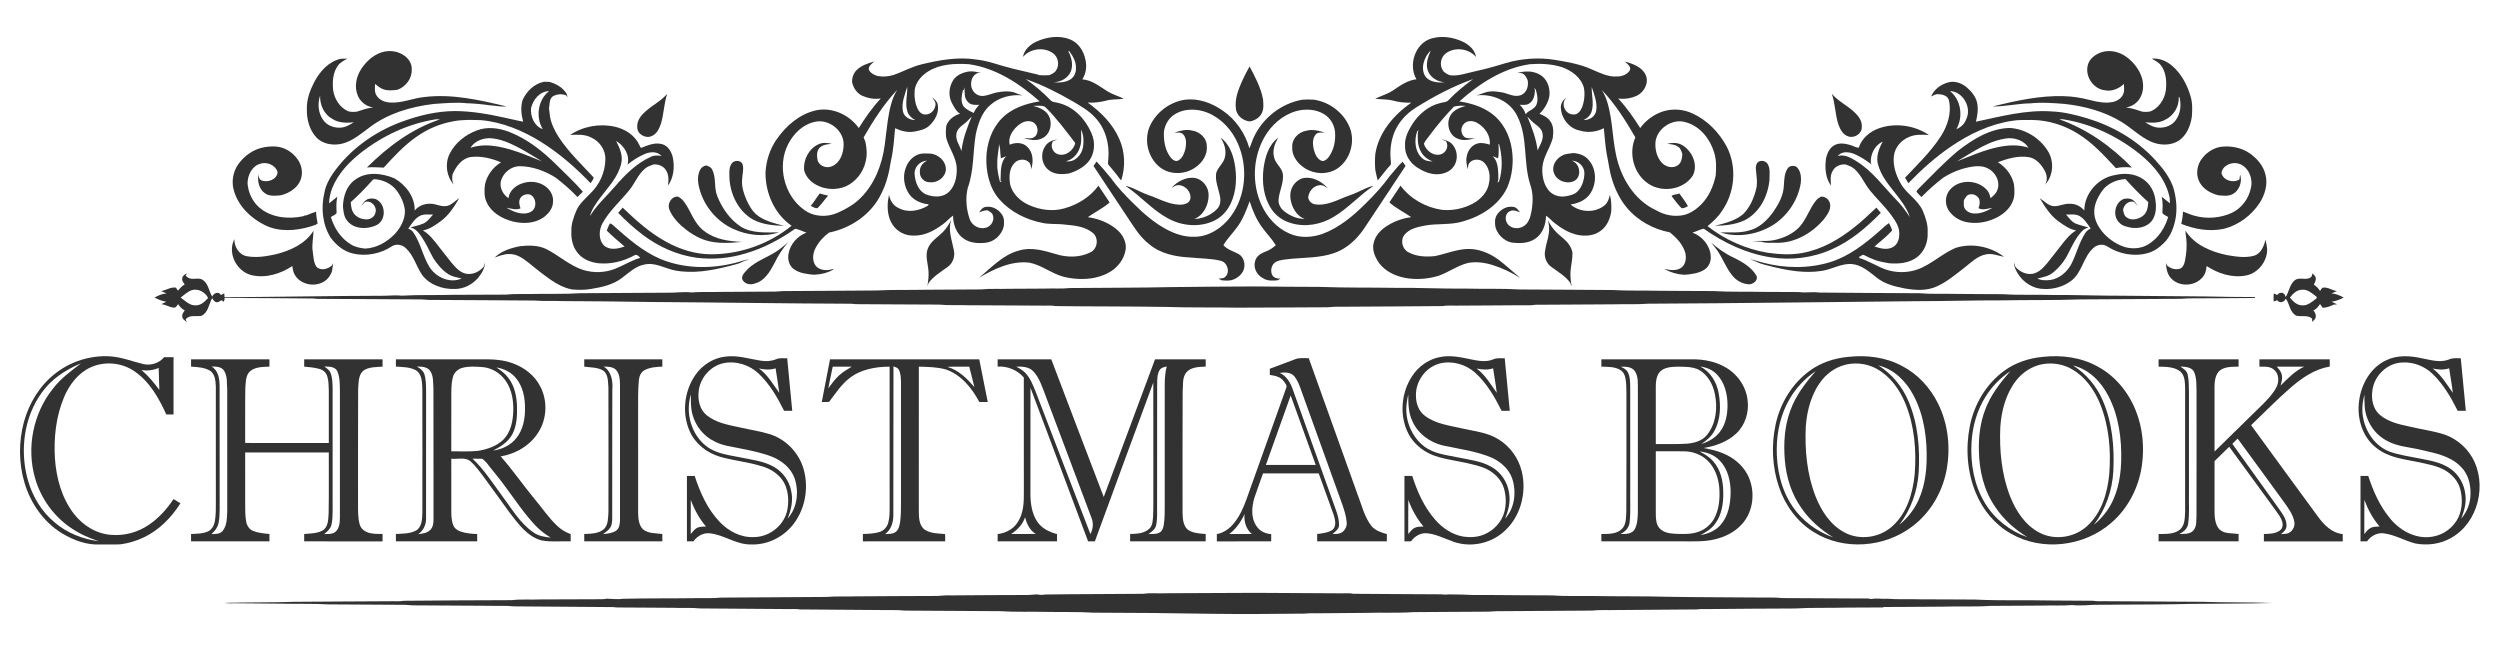 <?xml version="1.0" encoding="UTF-8"?>
<svg baseProfile="tiny" version="1.2" viewBox="0 0 2390 621" xml:space="preserve" xmlns="http://www.w3.org/2000/svg">
		<path d="m991.08 39.65c9.87-4.46 21.6-6.08 31.87-2.01 8.02 3.18 13.16 11.2 14.71 19.45 1.57 6.32 0.57 13.27-2.94 18.78 9.24 0.64 16.66 6.86 24.21 11.57 4.86 2.89 10.33 4.44 15.38 6.93-5.4 0.91-10.96 0.28-16.28 1.7-5.97 1.53-12.09 2.42-18.24 1.98 12.71 9.06 24.24 20.65 30.42 35.21 5.34 12.11 5.72 26.11 1.86 38.7-1 0.39-1.37-1-1.95-1.48-3.28-4.7-7.17-8.92-10.74-13.38-0.36-1.84 0.14-3.72 0.22-5.58 1.23-14.21-2.95-29.25-13.08-39.58-5.67-6.22-13.12-10.3-20.22-14.63-14.61-8.45-29.74-16.21-45.71-21.73 8.38 5.94 16.32 12.54 23.45 19.95 2.12 2.62 5.85 2.1 8.76 3.16 14.15 3.68 24.94 15.36 30.57 28.48 4.05 8.81 3.39 20.1-3.06 27.63-4.84 5.58-11.71 9.04-18.69 11.13-6.14 0.83-13.02 1.06-18.27-2.78-7.52-4.92-9.18-16.16-4.09-23.41 2.47-4.14 7.26-5.75 11.74-6.6-1.49 0.67-2.96 1.33-4.44 1.96-2.71 4.45-0.28 10.58 4.57 12.25 7.22 2.66 15.4-3.51 16.77-10.65-9.11-11.89-18.05-24.03-28.79-34.52-3.47-1.78-7.62-0.93-11.37-0.91 5.29 1.4 10.9 3.5 14.13 8.2 4.96 7.38 2.6 19.27-5.91 22.92-5.5 2.66-11.63 1.19-17.21-0.28 3.46-0.29 7.6 1.12 10.49-1.4 4.45-3.72 3.1-11.9-2.24-14.13-5.2-2.21-10.95 0.56-14.7 4.24-4.76 4.35-8.73 10.86-7.04 17.51 5.43-2.3 12.42-2.41 16.81 2.05 5.76 5.46 6.05 14.24 3.73 21.38-0.39-2.14-0.15-4.64-1.81-6.29-3.65-4.18-10.95-3.55-14.37 0.62-4.83 5.17-5 12.78-4.05 19.4 1.79 9.44 9.5 16.63 17.97 20.46 10.63 4.81 23.03 6.54 34.35 3.16 12.64-3.59 24.42-10.93 32.24-21.61 3.55 5.35 7.13 10.68 10.67 16.04-6.31 5.61-14.02 9.19-20.84 14.08 10.36 1.44 20.61 5.45 28.47 12.46 5.08 4.61 8.67 11.48 7.71 18.47-1.44 9.63-8.17 17.99-16.74 22.38-4.11 2.34-8.71 3.56-13.26 4.7-9.67 1.82-19.59 1.27-29.13-0.98-11.57-3.03-21.08-11.23-32.87-13.55-17.25-2-33.67 5.88-48.13 14.4 11.85-9.72 22.73-21.98 38.11-25.96 11.56-3.62 23.57-0.03 34.76 3.2 10.84 3.57 23.43 3.73 33.73-1.59 6.75-3.31 7.97-13.6 2.21-18.42-7.41-6.22-17.64-7.19-26.9-8.03-7.31-0.97-14.79-0.01-22.02-1.74-15.19-3.08-29.88-10.45-40.26-22.12-9.78-10.93-13.03-26.12-12.69-40.41 0.55-13.34 4.94-26.88 14.24-36.7 9.54-10.1 23.32-14.72 36.73-16.82-19.21-17.02-41.91-31.93-67.8-35.56-13.07-0.74-27.14-0.25-38.6 6.81-6.33 3.84-11.76 9.98-13.03 17.45-0.63 6.27 0.11 12.8 2.82 18.53 1.47 2.87 4.2 5.75 7.74 5.28 5.19 0.08 9.28-5.02 9.34-9.96-0.1-2.58-2.02-4.5-3.36-6.52 2.27 1.88 4.87 3.87 5.45 6.96 1.52 7.55-2.5 15.11-7.94 20.12-3.94 3.76-9.5 4.88-14.67 5.82-6.23 1.03-12.52-0.63-18.15-3.26-0.95 10.36-1.56 20.8-3.95 30.97-1.68 10.83-4.13 21.69-9.22 31.49-9.3 19.68-28.9 33.07-49.95 37.3-5.31 3.82-9.86 8.94-12.91 14.76-2.82 5.28-3.53 12.37 0.38 17.3 3.99 4.39 10.87 4.59 16.15 2.76 0.17 0.09 0.49 0.26 0.65 0.34-5.65 3.53-12.22 4.86-18.79 5.16-6.59-0.58-13.56-1.39-19.11-5.31-4.59-3.28-6.23-9.49-5.1-14.85 1.54-9.2 8.58-16.91 17.2-20.18-3.71-0.94-7.1-3.07-10.86-3.64-14.52 10.18-30.38 18.7-47.49 23.61-15.02 4.63-31 6.03-46.6 4.15-18.9-2.57-36.8-10.64-51.92-22.16-8.27-6.31-15.97-13.32-23.2-20.78 1.42-1.66 2.85-3.32 4.26-5 12.86 12.28 26.23 24.37 41.99 32.86 13.04 7.21 27.75 11.79 42.73 11.74 27.67-0.01 55.34-9.75 76.77-27.28-16.43-11.27-25.25-31.65-24.91-51.28 0.75-11.19 4.19-22.27 10.73-31.46 8.89-12.87 21.74-23.94 37.27-27.53 15.55-3.48 32.08 4.13 41.16 16.87 6.24-9.97 13.04-19.69 21.06-28.32-5.85 1.07-11.94-0.1-17.37-2.37-5.35-2.35-8.85-7.5-10.09-13.1-0.16-4.17 1.21-8.46 4.21-11.44 4.54-4.65 10.94-6.64 17.01-8.43-2.27 2.15-5.81 4.27-5.18 7.91 1.56 3.28 5 5.1 8.37 6.01 5.01 0.91 10.21 0.52 15.08-0.96 9.07-3.06 17.45-7.94 26.82-10.15 16.99-4.14 34.67-7.36 52.17-4.69 11.99 1.23 23.21 5.92 34.87 8.69 8.06 1.97 16.15 3.88 24.25 5.73l0.68 0.52c3.41 0.26 6.84 0.3 10.27 0.08 2.38-1.23 5.2-2.21 6.57-4.71 3.38-5.19 1.95-12.79-3.13-16.35-8.63-6.2-21.77-4.46-28.63 3.63 1.11-6.99 6.99-12.02 13.12-14.82zm30.17 9.3c3.12 5.79 4.93 12.89 2.49 19.25-2.65 6.5-9.57 10.21-16.38 10.39 5.19 0.64 10.74 0.26 15.39-2.33 3.84-2.08 6.01-6.5 5.86-10.8 0.35-6.22-2.84-11.89-6.49-16.67-0.22 0.04-0.65 0.12-0.87 0.16zm-158.08 57.35c1.01 5.54 6.72 8.57 11.98 8.5-0.77-0.39-1.52-0.78-2.26-1.18-2.35-1.94-4.73-4.15-5.48-7.23-2.36-7.69 0.22-15.67-0.09-23.47-2.25 7.54-5.71 15.39-4.15 23.38zm-37.57 25.04c0.56 1.37 1.11 2.73 1.69 4.1 1.36 6.21 1.9 12.75 0.26 18.97-2.27 10.31-9.44 19.52-19.13 23.81-8.88 3.68-19.35 3.18-27.82-1.38-5.63-2.96-10.41-7.96-11.91-14.27-0.83-9.86 4.52-20.39 13.66-24.58 4-1.95 8.63-1.53 12.82-0.49-4.01 0.45-8.51 0.65-11.54 3.7-3.23 3.24-2.72 8.34-1.92 12.45 1.99 5.38 8.81 7.66 13.84 5.19 7.75-3.31 10.85-12.49 10.94-20.34 0.51-14.11-14.98-25.62-28.39-21.8-11.04 2.61-19.61 11.35-24.68 21.17-10.67 20.97-3.81 49.12 15.36 62.76 9.12 6.81 21.94 7.34 32.13 2.73 7.94-3.56 15.71-7.87 21.83-14.16 13.58-13.4 20.59-32.12 23.08-50.75 0.98-8.04 1.92-16.09 3.04-24.12 1.59-9.8 3.51-19.87 8.87-28.41-12.82 13.51-22.8 29.39-32.13 45.42zm207.91-7.29c-0.05 5.51 0.84 11.23-1.06 16.55-1.83 6.37-6.78 12.06-13.42 13.51 8.3 1.52 15.06-5.86 16.35-13.48 0.7-5.56 0.79-11.49-1.87-16.58zm-80.09 32.46c-0.27 5.86 1.15 11.57 2.52 17.22 0.47 0.07 1.41 0.22 1.89 0.3-0.33-0.26-0.98-0.79-1.3-1.05 0.41-7.99-0.66-17.45 5.46-23.67-1.74 0.65-3.44 1.37-5.15 2.06-0.41-2.96-0.62-5.94-0.75-8.91-0.24-1.17-0.71-3.52-0.94-4.69-0.43 6.26-1.98 12.43-1.73 18.74z" fill="#323232"/>
		<path d="m1368.1 36.89c10.3-3.13 21.6-1.33 31.14 3.37 5.58 2.88 10.87 7.67 11.82 14.2-6.86-8.12-20.04-9.8-28.66-3.59-5.02 3.59-6.479 11.16-3.09 16.32 1.36 2.48 4.14 3.49 6.54 4.69 8.2 1.21 15.99-1.98 23.89-3.6 10.11-2.22 20.12-4.93 30-8.05 15.02-4.31 30.99-5.51 46.44-3.04 12.16 1.99 24.5 4.08 35.78 9.26 7.64 3.25 15.46 7.31 24.03 6.67 4.72-0.03 10.1-1.9 12.35-6.37 0.76-3.69-2.83-5.82-5.15-7.94 7.55 2.06 16.19 4.96 19.91 12.49 3.69 7.53-1.08 16.7-8.2 20.16-5.52 2.58-11.82 3.54-17.85 2.69 7.95 8.65 14.78 18.29 20.96 28.26 5.56-7.58 13.52-13.38 22.53-16.12 8.99-2.67 18.92-1.78 27.42 2.14 14.03 6.35 25.32 17.95 32.61 31.41 10.28 19.58 8.06 44.62-4.83 62.48-3.53 5.46-8.42 9.73-13.31 13.89 16.67 13.05 36.54 21.9 57.43 25.43 10.94 1.5 22.17 2.27 33.11 0.21 18.28-3.25 34.8-12.73 49.21-24.13 7.67-5.88 14.52-12.71 21.65-19.21 1.39 1.67 2.8 3.33 4.22 4.99-13.53 13.84-28.59 26.71-46.42 34.64-18.26 8.39-38.93 10.97-58.74 7.9-23.27-3.59-45.06-13.89-64.14-27.43-3.73 0.8-7.12 2.71-10.77 3.78 9.33 3.37 16.72 12.2 17.48 22.21 0.46 4.87-1.5 10.04-5.57 12.9-5.56 3.78-12.43 4.59-18.95 5.17-7.09-0.14-13.84-2.2-20-5.62 0.56 0.11 1.67 0.35 2.23 0.46 4.9 1.04 10.65 1.32 14.76-2.06 3.87-3.39 4.32-9.18 3.17-13.9-2.37-7.96-8.29-14.22-14.58-19.35-15.92-3.02-31.04-11.31-41.43-23.84-6.3-7.61-10.74-16.63-13.72-26.02-2.74-8.38-3.6-17.2-5.47-25.79-1.33-7.94-1.77-15.99-2.63-23.98-7.04 3.6-15.33 4.62-22.93 2.27-9.99-1.85-17.62-11.48-18.15-21.44-0.39-4.2 2.04-8.01 5.59-10.07-6.35 5.13-1.63 16.22 6.19 16.09 4.02 0.5 6.93-3.14 8.33-6.47 2.34-5.95 3.05-12.6 1.94-18.89-2.63-9.92-11.72-16.54-20.97-19.83-9.76-3.12-20.23-3.58-30.38-2.87-25.88 3.64-48.63 18.51-67.76 35.62 10.71 1.59 21.43 4.82 30.33 11.18 11.18 7.92 17.88 21.03 19.85 34.41 1.91 12.37 0.49 25.37-4.48 36.9-7.99 16.85-25.1 27.47-42.58 32.32-11.83 3.53-24.32 1.62-36.33 3.94-6.86 1.33-14.49 2.93-19.12 8.63-4.33 5.1-2.31 13.81 3.59 16.78 7.72 4.23 16.94 4.6 25.52 3.69 10.06-2.07 19.73-6.2 30.08-6.76 8.74-0.49 17.42 2.21 24.96 6.52 7.68 4.38 13.97 10.69 20.75 16.29 1.91 1.54 3.76 3.15 5.48 4.93-8.12-5.41-17.08-9.52-26.37-12.44-7.47-2.35-15.48-3.36-23.23-2.03-10.15 2.5-18.66 8.97-28.46 12.4-10.44 3.1-21.54 3.9-32.26 1.87-1.32-0.35-2.66-0.66-3.95-0.96-8.88-2.51-17.5-7.61-22.22-15.77-2.83-4.88-4.939-10.75-3.5-16.41 1.35-6.72 6.26-12.11 11.8-15.84 7.2-4.8 15.54-7.95 24.14-9.01-6.85-4.89-14.6-8.44-20.87-14.11 3.59-5.31 7.06-10.71 10.64-16.03 9.271 12.56 23.93 20.73 39.26 23.1 10.22 1.11 20.77-1.09 29.85-5.88 7.65-4.15 14.46-11.3 15.59-20.25 1.31-6.55 0.08-14.07-4.74-18.96-3.59-3.69-10.47-3.94-13.91 0.07-1.54 1.72-1.43 4.15-1.8 6.28-0.83-4.07-2.03-8.28-0.91-12.42 0.96-5.68 5.05-11.11 10.87-12.36 3.74-0.93 7.52 0.25 11.12 1.24 0.95-8.72-4.84-16.79-12.19-20.89-3.77-2.1-9.16-2.51-12.34 0.84-3.88 3.58-3.44 10.97 1.49 13.44 2.89 0.93 6.01 0.33 9.021 0.45-5.59 1.5-11.74 2.91-17.2 0.2-9.53-4.12-11.26-18.65-3.65-25.38 3.3-3 7.61-4.55 11.86-5.68-3.8-0.31-7.66-0.4-11.33 0.71-8.07 8.46-15.66 17.37-22.67 26.74-1.95 2.92-4.65 5.45-5.98 8.69 1.84 6.75 9.7 12.56 16.74 9.92 4.82-1.69 7.24-7.87 4.45-12.28-1.5-0.61-2.98-1.25-4.43-1.89 3.35 0.68 6.81 1.53 9.45 3.87 6 5.5 7.02 15.51 2.27 22.12-3.44 5.12-9.77 7.31-15.71 7.45-7.04 0.09-13.66-2.85-19.45-6.62-6.77-4.47-11.64-12.23-11.34-20.5-0.54-7.31 2.87-14.13 6.58-20.19 6.18-9.94 15.78-18.14 27.36-20.84 2.63-0.83 5.95-0.52 7.82-2.92 7.09-7.42 15.09-13.89 23.36-19.95-19.27 6.86-37.48 16.47-54.77 27.34-8.99 5.57-16.52 13.74-20.55 23.58-3.38 8.54-4.46 17.9-3.43 27.01 0.04 1.6 0.68 3.55-0.76 4.75-4.25 4.48-7.7 9.61-11.77 14.23-0.85-3.27-1.57-6.58-2.27-9.89-0.45-5.08-0.45-10.19-0.02-15.27 3.16-20.69 17.75-37.56 34.44-49.2-5.76 0.19-11.51-0.33-17.07-1.82-5.71-1.63-11.67-1.11-17.49-1.89 5.67-2.83 11.89-4.51 17.2-8.06 6.78-4.59 13.87-9.67 22.25-10.57-7.911-13.52-1.381-34.13 13.999-38.91zm-7.25 23.72c-1.16 5.16-0.41 11.43 4.12 14.81 4.62 3.31 10.71 3.83 16.23 3.2-6.85-0.39-13.68-4.33-16.14-10.95-2.38-6.49 0.11-13.28 2.74-19.26-3.59 3.15-5.8 7.62-6.95 12.2zm160.82 22.54c-0.19 7.68 2.22 15.54 0.02 23.12-1.03 3.89-4.17 6.71-7.68 8.4 5.54 0.41 11.34-3.43 12.03-9.18 1-7.68-1.9-15.2-4.37-22.34zm9.62 2.87c2.3 3.48 3.92 7.35 5.18 11.32 5.87 18.93 4.69 39.21 10.36 58.18 5.64 19.09 17.98 37.14 36.53 45.54 8.04 4.72 17.7 6.54 26.83 4.39 6.33-1.67 11.84-5.62 16.38-10.24 7.31-7.5 11.57-17.45 13.67-27.6 0.53-7.35 0.77-14.92-1.58-22-3.88-12.88-13.48-24.96-26.81-28.67-12.6-4.11-27.53 5.43-29.19 18.54-0.61 7.11 1.1 14.89 6.14 20.18 3.82 4.12 10.79 5.76 15.48 2.13 3.24-2.42 3.8-6.7 4.04-10.45-0.89-2.56-1.57-5.6-4.08-7.08-2.99-2.27-6.86-2.33-10.41-2.75 4.87-1.33 10.36-1.36 14.76 1.44 9.29 5.71 15.17 18.92 9.61 29.06-8.88 13.52-29.25 16.46-42.38 7.58-14.02-9.31-19.18-29.04-12.41-44.28-9.31-15.99-19.19-31.94-32.12-45.29zm-176.45 39.38c-3.03 8.64-2.35 19.9 5.12 26.13 2.65 2.38 6.31 2.74 9.729 2.8-5.17-1.81-9.689-5.5-11.9-10.59-2.82-5.54-2.51-11.84-2.29-17.86 0.29-0.32 0.88-0.94 1.17-1.25-0.449 0.19-1.369 0.57-1.829 0.77zm77.71 12.4c0.28 4.52 0.37 9.07-0.34 13.57-1.78-0.7-3.521-1.42-5.29-2.08 4.81 4.31 5.08 11.2 5.47 17.21-0.19 2.67 0.61 5.7-1 8.05 0.54-0.34 1.1-0.68 1.68-1.02 3.62-11.59 3.19-24.09 0.07-35.73h-0.59z" fill="#323232"/>
		<path d="m364.43 50.18c7.47-2.59 16.23-1.51 22.56 3.35 4.06 2.96 6.97 7.83 6.62 12.96 0.38 8.51-5.68 16.34-13.46 19.29-4.37 0.59-8.93 1.11-13.2-0.26-3.23-0.95-5.76-3.26-8.37-5.25-0.15 3.74-0.76 7.88 1.48 11.16 2.69 4.41 8 6.4 12.96 6.59 11.29 0.75 21.82-4.27 32.92-5.29 26.39-3.16 52.7 2.89 78.22 9-5.47 0.5-10.85-0.8-16.29-1.1-7.26-1.07-14.57-1.69-21.9-1.95-10.37-1.07-20.77 0.03-31.13 0.69-22.05 2.56-44.34 9.1-62.12 22.85-8.01 5.9-15.85 12.75-25.75 15.16-8.52 1.99-18.57 0.5-24.71-6.21-6.54-7.15-9.13-17.22-8.91-26.74-0.31-9.27 3.04-18.22 7.25-26.33 5.34-9.95 13.68-19.35 25.14-21.89 2.09-0.13 4.2-0.19 6.3-0.09-3.43 1.87-7.14 3.7-9.34 7.08-4.64 6.81-5.04 15.49-4.15 23.43 1.31 7.84 5.86 15.48 13.1 19.15 2.87 1.63 6.25 1.17 9.39 1.01 5.14-1.73 10.33-3.48 15.75-4.09-6.49-0.74-12.25-5.25-14.71-11.26-3.63-8.35-1.55-18.16 3.31-25.56 4.59-6.93 11.05-13.01 19.04-15.7zm-58.42 41.21c-2.51 7.65-1.92 16.53 2.87 23.18 3.34 4.9 9.29 7.49 15.12 7.5 5.21 0.24 9.94-2.38 14.19-5.11-6.93 0.59-14.38 0.74-20.42-3.27-8.02-4.25-12.09-13.48-11.76-22.3z" fill="#323232"/>
		<path d="m2008.4 50.15c8.03-2.88 17.2-0.91 24.04 3.97 7.22 5.11 13.04 12.54 15.48 21.11 1.57 6.24 1.21 13.26-2.26 18.83-2.83 4.71-7.87 7.96-13.31 8.63 5.38 0.66 10.55 2.36 15.67 4.09 3.11 0.18 6.46 0.61 9.35-0.97 8.5-4.3 13.44-13.95 13.48-23.3 0.28-6.88-0.64-14.27-4.91-19.9-2.24-3.07-5.74-4.73-8.94-6.54 7.14-0.69 14.23 2.19 19.57 6.83 8.771 7.58 14.4 18.19 17.61 29.2 1.939 6.31 1.72 13.02 1.21 19.53-1.28 8.66-4.88 17.73-12.4 22.79-7.979 5.08-18.51 4.72-26.92 0.88-10.35-4.7-18.42-13.01-28.07-18.86-16.36-9.92-35.24-15-54.14-17.08-10.9-0.88-21.87-1.69-32.78-0.56-12.13 0.13-24.07 3.16-36.19 2.94 22.3-5.38 45.03-10.54 68.12-9.81 8.43 0.22 16.84 1.53 24.99 3.72 7.13 1.82 14.66 3.36 22 1.82 4.55-0.94 8.8-4.06 10.26-8.59 0.67-2.82 0.35-5.75 0.24-8.61-4.92 4.53-11.76 7.52-18.5 6-11.19-1.39-19.2-13.95-15.87-24.68 1.74-5.65 6.91-9.48 12.27-11.44zm74.49 42.64c0.45 8.94-4.771 17.86-12.93 21.66-5.78 3.42-12.66 2.93-19.08 2.51 3.99 2.51 8.31 5.02 13.18 5.09 5.87 0.25 12.09-2.02 15.69-6.85 4.9-6.3 5.81-14.93 3.73-22.48-0.14 0.02-0.44 0.05-0.59 0.07z" fill="#323232"/>
	<path d="m1182.7 90.17c2.69-9.39 7.18-18.13 11.9-26.64 5.24 9.9 10.66 19.98 12.81 31.08 0.43 4.64 1 9.72-1.35 13.96-2.15 4.2-6.68 6.68-11.17 7.51-6.29-0.48-12.32-5.23-13.33-11.63-0.58-4.77-0.25-9.67 1.14-14.28z" fill="#323232"/>
		<path d="m911.23 76.68c3.47-5.3 9.77-7.64 15.81-8.45 3.85-0.22 7.58 0.82 11.33 1.49-7.97-1.43-11.71 8.48-9.31 14.73 1.54 4.53 6.19 7.76 11.01 7.27 4.13-0.46 7.99-2.18 12.01-3.15 5.62-1.18 11.46-1.85 17.1-0.32 2.7 1.18 5.5 2.11 8.33 2.94-10.9-1.07-22.37 1.76-30.67 9.12-8.3 6.99-11.76 17.83-14 28.07-2.82 17.07-1.68 34.84-7.67 51.31-2.38 9.77-1.36 20.24 1.82 29.71 2.18 6.34 9.45 10.32 15.92 8.21 4.92-1.47 8.12-7.32 6.18-12.18-0.79-2.27-3.13-3.18-4.97-4.37-2.85-0.03-5.52 0.9-8.07 2.04 1.52-2.52 3.65-5.27 6.88-5.36 6.03-0.81 12.06 2.69 15.16 7.75 2.15 3.21 1.92 7.27 1.52 10.93-1.89 8.15-9.18 14.91-17.58 15.7-7.04 0.68-14.69 0.25-20.66-3.93-7.17-4.79-10.2-13.77-10.27-22.08-3.44 2.36-6.04 5.7-9.44 8.09-8.2 6.27-18.05 11.49-28.65 11.02-7.69 0.17-15.27-3.82-19.55-10.18-4.52-6.54-5.31-14.9-4.63-22.62 0.41-2.06 0.72-4.14 1.06-6.21 1.04 5.17 3.76 10.26 8.79 12.49 9.01 5.09 20.04 2.98 28.53-2.14 0.15-0.3 0.46-0.91 0.61-1.22-7.15-0.68-14.47-3.83-18.7-9.85-4.86-7.19-6.35-16.74-3.24-24.92 2.11-6.24 7.13-11.78 13.65-13.42 3.13-0.61 6.35-0.51 9.53-0.32 7.88 0.43 15.51 7.23 15.2 15.44-0.58 7.41-8.12 12.78-15.3 11.95-5.21 0.3-9.89-4.48-9.57-9.66-0.38-4.75 2.61-9.14 6.96-10.89-6.66-0.04-12.54 6.18-11.97 12.85 0.53 7.35 3.39 15.72 10.47 19.15 6.52 2.62 14.53 3.49 20.57-0.79 7.23-5.26 9.4-14.91 9.23-23.38-0.14-10.59-7.08-19.27-9.92-29.13-0.83-3.95-0.48-8.01-0.11-11.99 2.08-5.93 7.28-9.95 13.2-11.64-3.77-2.33-5.75-6.46-7.78-10.21-3.68-6.79-2.87-15.43 1.19-21.85zm10.25 9.31c-0.22 0.01-0.66 0.02-0.88 0.03-1.07 4.97-2.53 10.71 0.35 15.36 2.51 3.19 6.32 4.92 9.92 6.61 1.15-3.01 3.19-5.52 5.38-7.83-3.84 0.27-8.35 0.46-11.03-2.83-3.76-3.71-2.93-9.26-3.13-14.03-0.22 0.89-0.43 1.79-0.61 2.69zm-0.8 33.22c-3.08 2.2-6.09 5.2-6.38 9.18-0.86 5.9 3.29 10.7 4.85 16.08 1.25-11.57 5.38-22.48 9.86-33.12-2.64 2.76-5.18 5.67-8.33 7.86z" fill="#323232"/>
		<path d="m1450.7 69.74c6.87-1.91 14.49-2.24 20.9 1.38 7.31 3.65 10.48 12.52 9.68 20.28-1.11 6.61-4.71 12.76-9.54 17.36 3.97 1.69 8.24 3.58 10.53 7.47 3.28 4.56 2.8 10.54 2.16 15.82-2.54 9.45-8.99 17.61-9.89 27.54-0.53 7.56 0.78 15.72 5.51 21.85 3.85 5.14 10.79 7.35 17 6.16 3.78-0.73 7.88-1.49 10.76-4.28 4.72-4.55 6.77-11.33 6.87-17.76 0.1-6.44-5.75-11.99-12.13-11.94 7.95 2.43 10 14.91 2.69 19.23-6.94 3.7-17.08 0.18-19.65-7.44-2.58-6.49 1.9-13.67 7.71-16.61 3.23-1.96 7.08-1.89 10.69-2.49 5.5 0.33 11.13 2.13 14.71 6.56 7.94 8.84 7.91 23.03 1.28 32.61-4.2 6.07-11.48 8.91-18.51 10.05 8.96 7.77 23.87 8.35 32.96 0.39 2.79-2.47 3.77-6.18 4.63-9.66 1.39 5.35 1.65 10.89 1.22 16.38-1.21 7.16-4.43 14.42-10.71 18.49-6.12 4.37-14.08 4.82-21.25 3.47-8.43-1.8-15.95-6.41-22.59-11.75-2.71-2.1-4.82-4.88-7.76-6.68-0.04 8.29-3.09 17.27-10.26 22.04-6.54 4.57-14.97 4.61-22.57 3.67-7.37-1.57-13.45-7.58-15.52-14.77-0.67-4.08-0.82-8.72 1.77-12.22 3.23-4.61 8.86-7.95 14.64-7.17 3.27-0.02 5.38 2.85 7.09 5.25-2.95-0.98-6.3-2.78-9.37-1.15-4.729 1.65-5.39 7.99-2.8 11.74 3.18 5.23 10.87 5.82 15.72 2.63 3.79-2.27 5.67-6.59 6.68-10.71 2.24-9.65 2.89-20.05-0.6-29.49-6.6-20.96-2-44.22-11.9-64.31-6.62-14.78-23.84-22.46-39.48-20.43 4.24-1.05 8.15-3.27 12.55-3.72 4.06-0.68 8.13 0.29 12.17 0.78 6.1 1.31 12.62 5.37 18.8 2.2 5.09-2.59 6.55-8.77 5.52-14.02-1.08-1.95-1.92-4.16-3.75-5.54-1.64-1.49-3.98-1.02-5.96-1.21zm16.69 16.41c-0.09 4.56-1.08 9.82-5.1 12.57-2.7 2.06-6.26 1.5-9.41 1.44 2.41 2.61 4.76 5.5 5.64 9.03 0.689-0.67 1.32-1.4 1.99-2.13 2.83-1.68 5.94-3.25 7.87-6.03 2.48-4.63 1.26-10.13 0-14.94-0.43-0.61-1.3-1.85-1.74-2.47 0.28 0.84 0.47 1.68 0.75 2.53zm-7.25 25.33c4.43 10.38 8.33 21.04 9.84 32.29 2.02-4.93 5.6-9.7 4.78-15.32-0.17-4.05-3.32-7.03-6.37-9.28-3.12-2.15-5.61-5.02-8.25-7.69z" fill="#323232"/>
		<path d="m499.73 95.32c3.83-8.21 11.05-15.27 20.15-17.1 1.71 0.01 3.43 0.02 5.15 0.02 6.2 1.63 12.18 4.94 15.93 10.27 1.02 1.33 1.37 2.99 1.58 4.62-0.33-0.5-1-1.49-1.33-1.99-4.09-1.67-8.86-1.21-12.68 0.93-2.94 2.19-3.14 6.19-3.38 9.52-0.14 0.62-0.27 1.23-0.39 1.85 0.57 2.5 0.63 5.07 0.96 7.6 1.19 7.05 4.33 13.59 8.11 19.59 9.37 14.5 22.03 26.36 33.64 38.99 0.02 2.12-1.96 3.71-2.83 5.56-14.3-14.97-30.06-28.66-47.63-39.66-17.34-10.67-36.7-18.82-57.13-20.65-8.93-0.23-17.99-0.67-26.8 1.16-12.57 2.22-24.57 7.38-34.97 14.76-11.81 8.22-21.6 18.9-31.27 29.45-5.35-0.07-10.71-0.73-16.06-0.14 19.84-19.74 42.97-37.1 69.81-45.92-1.2-0.12-2.4-0.18-3.6-0.16-26.43 4.04-51.35 15.79-72.31 32.24-11.16 8.92-21.4 19.74-26.9 33.13-1.89 4.78-3.11 9.88-3.18 15.04 2.66-2.07 5.28-4.2 7.85-6.39-1.15 5.09-0.88 10.29-0.66 15.46-1.03 2.03-3.67 2.7-5.46 3.98 3.09 10.62 9.65 20.59 19.3 26.29 4.03 2.48 8.72 3.36 13.36 3.88 10.88-0.46 20.88-6.17 28.34-13.85 5.59-6.03 9.87-13.84 9.78-22.25-0.64-7-3.69-13.66-7.83-19.27-4.99-6.75-13.24-10.53-21.51-10.99-1.25 0.16-1.88 1.43-2.76 2.18-6.21 6.94-12.74 13.6-19.69 19.8 0.26 3.98 0.79 8.26 3.43 11.44 3.03 3.5 7.82 5.28 12.4 5 3.55-0.24 7.03-2.73 7.75-6.34 1.88-5.74-4.02-12.26-9.96-10.28-1.21 1.28-2.43 2.54-3.69 3.77 1.89-2.66 3.81-5.76 7.13-6.75 2.71-0.48 5.79-0.64 8.18 0.96 8.28 4.98 8.55 19-0.05 23.84-9.2 4.75-22.89 4.55-29.23-4.71-2.65-3.71-2.92-8.34-3.43-12.71 0.23-9.61 3.38-19.87 11.58-25.62 10.85-8.18 25.8-6.35 37.61-1.39 10.9 6.22 19.72 17.79 19.4 30.8 4.65-5.79 12.62-7.66 19.64-5.9 3.88 1.04 7.96 2.47 11.99 1.32 4.28-1.37 7.32-4.87 10.97-7.3-4.82 8.25-10.1 16.66-18.02 22.3-5.09 3.63-10.36 7.53-16.69 8.56 6.34 3.9 10.91 9.9 15.36 15.72 3.8 5.1 7.93 9.95 11.81 15 3.86 4.6 8.24 9.67 14.46 10.8 6.23 0.91 12.59-2.06 16.5-6.89 0.34-1.3 0.71-2.58 1.1-3.86 0.05 5.53-3.19 10.43-6.5 14.6-5.45 6.37-13.56 10.62-22.02 10.62-11.65 0.49-24.2-3.76-31.42-13.28-5.64-8.22-8.03-18.62-15.5-25.59-3.55-3.61-9.64-4.67-13.87-1.64-10.86 6.99-24.63 9.67-37.23 6.54-8.57-2.04-15.67-8-20.83-14.94-7.97-12.63-9.49-28.52-6.12-42.89 1.19-6.76 4.34-12.97 8.19-18.58 15.8-22.64 39.12-39.49 64.86-49.14 16.62-6.18 34.12-10.51 51.93-10.55 16.16 0.08 32.13 2.92 47.86 6.44 5.76 1.09 11.4 2.74 17.2 3.66-1.81-6.82-2.63-14.14-0.38-20.96zm7.95 8.11c-0.72 8 3.13 17.22 11.16 20.01-6.9-11.52-4.67-27.95 6.11-36.35-9.01 0.18-15.35 8.17-17.27 16.34zm-106.38 102.99c-4.91 2.68-7.81 7.65-10.96 12.06 1.62 0.88 3.42 1.67 4.46 3.29 7.41 10.23 9.28 23.28 16.02 33.87 6.32 9.65 19.48 15.52 30.47 10.62-4.38-1.11-9.04-1.73-12.87-4.31-5.79-3.74-10.28-9.2-14.04-14.9-3.74-6.59-6.61-13.68-10.89-19.97-2.83-4.08-6.02-8.71-11.31-9.62 4.05-1.12 8.2-2.01 12.11-3.57 4.22-1.64 6.78-5.58 9.73-8.78-4.23 0.1-8.8-0.73-12.72 1.31z" fill="#323232"/>
		<path d="m1862.1 78.88c6.27-1.96 13.12 0.47 18.01 4.54 4.58 3.9 8.65 8.84 10.02 14.83 1.27 6.02 0.25 12.19-1.12 18.09 23.92-5.05 48.08-11.62 72.74-9.79 11.29 0.47 22.31 3.2 33.1 6.4 24.36 7.29 47.27 20.34 64.66 39.05 7.21 7.81 14.16 16.27 17.87 26.37 2.95 9.4 4.1 19.45 2.7 29.24-1.56 9.2-4.87 18.63-11.85 25.14-4.09 4.1-9.02 7.46-14.62 9.09-13.01 3.81-27.52 1.16-38.84-6.12-4.04-2.82-9.74-2.05-13.28 1.19-9.99 8.54-10.86 23.66-21.49 31.62-7.41 5.53-16.83 8.17-26.03 7.72-10.15-0.04-19.71-6.13-24.91-14.69-1.84-3.23-3.86-6.66-3.47-10.52 0.31 1.27 0.62 2.55 0.95 3.83 3.99 4.73 10.23 7.85 16.51 6.92 6.22-1.14 10.7-6.12 14.52-10.8 4.02-5.25 8.32-10.29 12.26-15.6 4.31-5.62 8.78-11.39 14.93-15.12-6.19-0.99-11.32-4.77-16.31-8.27-8.14-5.66-13.48-14.25-18.46-22.6 4.47 2.89 8.3 7.76 14.1 7.71 5.08 0.06 9.75-2.84 14.92-2.26 5.25-0.21 10.25 2.45 13.59 6.42-0.03-16.27 13.29-31.32 29.26-33.89 8.89-2.14 18.86-1.56 26.62 3.66 6.97 4.42 11.21 12.3 12.13 20.39 0.96 6.74 0.7 14.39-3.66 19.98-4.74 5.76-12.9 7.37-19.97 6.2-3.78-0.79-7.91-1.6-10.68-4.51-7.02-6.2-4.73-19.69 4.14-22.95 2.66-0.51 5.74-0.71 8.14 0.83 2.43 1.29 3.71 3.83 5.22 6.01-1.24-1.3-2.44-2.64-3.61-3.98-5.18-1.44-9.62 2.63-10.56 7.49 0.59 2.54 0.86 5.52 3.21 7.16 4.44 3.61 11.03 2.09 15.37-0.96 4.34-2.96 5.3-8.57 5.52-13.45-7.65-6.95-14.88-14.36-21.78-22.05-8.75 0.5-17.57 4.33-22.63 11.71-4.33 6.31-7.91 13.82-7.11 21.67 0.56 7.32 4.69 13.87 9.53 19.18 5.58 5.74 12.479 10.35 20.21 12.6 7.33 1.9 15.52 1.21 22.02-2.88 9.36-5.79 15.73-15.55 18.79-25.99-1.81-1.3-4.55-1.96-5.54-4 0.271-5.14 0.57-10.34-0.6-15.4 2.56 2.15 5.17 4.25 7.82 6.33-0.08-1.68-0.15-3.37-0.2-5.05-3.26-17.14-15.12-31.08-28.271-41.83-21.27-17.15-46.82-29.38-73.93-33.5-0.85 0-2.57 0.02-3.43 0.03 26.6 9.2 49.95 26.05 69.52 46.04-5.11-0.34-10.32-0.6-15.31 0.67-11.12-11.95-22.25-24.25-36.25-32.91-13.02-8.11-28.2-12.93-43.57-13.17-6.61 0.03-13.27-0.29-19.8 0.89-21.13 3.24-40.86 12.69-58.37 24.7-14.73 10.06-28.07 22.04-40.43 34.88-1.08-1.76-2.14-3.5-3.18-5.26 12.01-12.76 24.86-25 34.37-39.85 6.34-9.88 10.25-22.17 7.61-33.88-0.93-4.69-6.18-5.99-10.26-6.09-2.52-0.28-4.65 1.18-6.78 2.21 2.691-6.75 9.101-11.45 15.941-13.42zm2.03 8.21c10.84 8.42 12.87 24.85 6.13 36.44 4.28-1.76 7.86-5.1 9.43-9.53 5.54-11.03-2.98-26.54-15.56-26.91zm110.95 118.01c2.92 3.17 5.41 7.17 9.62 8.78 3.83 1.5 7.89 2.33 11.82 3.62-2.25 0.76-4.53 1.61-6.07 3.47-5.72 5.98-9.31 13.58-12.98 20.9-3.49 7.34-8.7 13.89-15.07 18.92-4.21 3.38-9.61 4.27-14.69 5.5 3.85 1.95 8.32 1.87 12.52 1.36 8.64-1.33 15.82-7.62 19.92-15.12 4.93-9.64 7.34-20.48 13.3-29.61 1.19-2.05 3.13-3.44 5.24-4.48-3.11-4.39-6.01-9.32-10.85-12.01-3.93-2.07-8.53-1.2-12.76-1.33z" fill="#323232"/>
	<path d="m617.04 106.57c6.63-6.01 14.94-10 20.8-16.86-3.11 9.3-3.15 19.27-6.01 28.63-1.6 4.66-4.03 9.85-8.92 11.78-5.82 2.69-13.91-1.97-13.69-8.59-0.53-6.05 3.55-11.19 7.82-14.96z" fill="#323232"/>
	<path d="m1751.2 89.69c6.35 7.37 15.51 11.43 22.35 18.27 3.65 3.53 6.82 8.25 6.32 13.57 0.21 6.34-7.18 10.93-12.92 8.86-5.16-1.55-7.8-6.81-9.48-11.51-3.12-9.5-2.92-19.74-6.27-29.19z" fill="#323232"/>
	<path d="m1132.9 95.31c12.82-1.58 25.54 3.1 35.93 10.37 12.49 8.48 21.46 21.58 25.59 36.05 1.68-3.48 2.62-7.27 4.33-10.75 8.56-18.31 26.31-32.18 46.27-35.67 3.66-0.27 7.36-0.27 11.04-0.02 15.78 2.29 30.18 13.72 35.13 28.98 3.851 12.77-0.689 27.92-11.439 35.98-9.99 7.53-24.811 6.61-34.5-0.99-5.771-4.39-10.46-11.24-9.87-18.78-0.48-7.63 5.97-14.19 13.22-15.45 5.96-1.72 12.14-0.16 17.84 1.77-2.84 0.2-6.439-0.85-8.53 1.68-3.43 3.82-3 9.52-1.99 14.19 1.2 4.45 3.2 9.76 8.05 11.24 2.48 0.22 4.51-1.64 6.01-3.41 5.35-7.11 7.13-16.37 6.24-25.11-0.88-6.71-4.82-13-10.69-16.43-7.99-4.73-17.99-5.13-26.78-2.63-12.83 3.79-23.44 13.32-30 24.82-11.04 19.43-12.07 44.09-2.94 64.45 5.41 11.97 14.8 22.45 26.97 27.72 9.89 4.39 21.2 3.86 31.27 0.37 16-5.85 29.32-17.04 41.26-28.9 8.49-8.24 16.46-17.04 23.43-26.61 4.07-4.52 7.63-9.57 12.18-13.63 0.9 1.37 1.83 2.73 2.79 4.08-11.08 17.05-22.53 33.86-33.68 50.87-3.7 5.29-6.89 10.97-11.18 15.83-6.44 7.44-14.55 13.72-23.99 16.79-12.9 4.34-26.67 4.1-40.07 5.24-4.99 0.78-10.28 0.62-14.9 2.91-4.23 2.3-5.61 7.97-3.88 12.23 1.46 3.16 4.98 3.98 8.17 3.87-0.96 0.52-1.94 1.04-2.86 1.59-4.67 0.48-9.72 0.71-13.83-1.95-5.94-2.99-9.69-10.09-7.53-16.62 1.21-4.68 5.66-7.32 9.91-8.87 3.66-1.32 6.95-3.47 9.8-6.12-3.99-6.4-9.38-11.73-13.69-17.88-5.189-7.27-8.65-15.63-11.29-24.12-3.27 8.54-6.39 17.31-11.96 24.68-4.18 5.92-9.51 11-13.17 17.3 3.78 4.33 9.45 5.72 14.32 8.35 5.35 2.97 7.06 10.04 4.94 15.52-1.82 4.28-5.67 7.47-9.97 9.06-3.53 1.4-7.42 0.91-11.09 0.65-1-0.54-1.94-1.06-2.91-1.58 2.16-0.27 4.71 0.08 6.39-1.65 5.08-4.36 2.26-13.89-4.15-15.38-9.48-2.44-19.34-2.11-29-3.17-13.8-0.66-28.33-3.43-39.21-12.53-10.02-7.63-16.07-18.87-23.07-29.06-10.07-15.36-20.41-30.54-30.44-45.93 0.98-1.42 1.96-2.84 2.93-4.26 4.66 4.97 9.07 10.17 13.38 15.45 6.47 9.04 14.17 17.11 22.1 24.88 9.56 9.61 20.02 18.6 32.1 24.92 8.03 4.2 16.99 7.1 26.14 6.7 13.88-0.05 26.44-8.56 34.54-19.37 14.68-19.78 16.66-47.54 6.79-69.85-5.53-12.74-15.55-23.8-28.48-29.21-10.3-4.3-23.05-4.57-32.54 1.86-5.35 3.5-8.47 9.49-9.59 15.66-0.45 8.89 0.95 18.4 6.73 25.49 1.68 2.03 4.74 4.08 7.31 2.29 3.91-2.31 5.48-7.04 6.55-11.2 0.77-4.53 1.15-9.98-2.22-13.61-2.13-2.42-5.6-1.43-8.4-1.59 5.55-1.93 11.58-3.51 17.43-1.88 6.99 1.15 13.47 7.07 13.53 14.45 1.19 11.72-8.77 21.58-19.31 24.76-8.37 2.52-18.01 1.46-25.05-3.93-12.43-9.31-16.37-27.96-9.12-41.63 6.509-12.28 18.899-21.27 32.709-23.28z" fill="#323232"/>
		<path d="m545.03 129.05c12.3-8.35 28.11-11.15 42.59-7.95 9.79 2.14 19.22 8.09 23.53 17.4 0.65 0.89 0.73 2.45 1.88 2.86 6.25-2.52 13.12-5.44 19.95-3.55 5.88 1.63 9.17 7.57 10.32 13.19 1.75 8.94 0.72 18.97-4.77 26.5 0.71-4.94 1.04-10.34-1.82-14.7-2.35-4.07-7.27-5.89-11.79-5.63-2.88 1.04-5.93 1.93-8.26 4.02-6.75 5.6-9.75 14.19-15.24 20.84-8.55 10.49-18.97 19.62-25.54 31.61-3.47 6.5-3.88 15.87 1.78 21.27 5.48 4.65 13.29 2.93 19.44 0.72-5.87-4.85-11.61-9.85-17.05-15.17 0.86-2.35 1.77-4.7 3.11-6.82 1.49 0.05 2.41 1.34 3.49 2.19 13.61 12.12 27.64 24.37 44.54 31.69 22.72 9.49 48.59 9.76 72.22 3.64 4.27-0.96 8.35-2.91 12.79-3.05-2.16 0.57-4.32 1.14-6.32 2.14-3.95 2.19-8.46 2.91-12.76 4.11-16.96 4.32-34.82 7.53-52.23 4.12-9.56-2.06-18.89-7.93-28.95-5.56-8.27 1.53-14.5 7.59-20.96 12.47-8.51 6.78-19.5 9.15-30 10.85-5.98 1.07-12.1 0.96-18.13 0.5-7.53-1.48-14.4-5.07-20.64-9.43-7.4-5.21-14.48-10.84-21.47-16.58-5.07-4.04-10.95-8-17.71-7.85-4.98-0.15-9.67 1.67-14.22 3.44 6.5-6.41 15.62-9.28 24.39-10.96 8.62-0.98 17.83-0.97 25.73 3.09 11.77 6.15 21.85 15.52 34.64 19.67 9.95 3.03 20.94 2.64 30.62-1.19 8.07-3.21 15.47-8.04 23.88-10.4-1.35-1.44-3.38-3.84-5.48-2.46-10.61 5.79-22.92 8.86-35.01 7.57-6.72-0.91-13.55-3.41-18.21-8.54-5.44-5.71-7.57-13.87-7.14-21.61-0.34-7 2.05-13.71 4.73-20.06 2.71-6.46 8.18-11.09 12.93-16.02 9.04-8.38 14.65-20.55 14.84-32.89 0.33-9.05-5.52-17.61-13.75-21.13-6.17-3.16-13.25-2.69-19.95-2.34zm43.97 5.7c3.39 6.65 6.86 14.17 4.84 21.79-3.04 13.04-12.83 22.79-20.57 33.2-3.72 5.22-7.74 10.57-9.25 16.92 6.32-10.71 15.8-18.92 23.82-28.27 9.67-11.29 20.51-22.22 34.24-28.42 3.21-1.69 6.88-1.41 10.35-0.85-4.06-4.58-10.79-4.16-15.97-1.94-5.98 2.58-11.57 6.05-16.58 10.21 2.56-9.09-3.22-18.12-10.88-22.64z" fill="#323232"/>
		<path d="m1796.2 122.68c15.73-5.54 34.04-2.94 47.84 6.36-6.57-0.33-13.47-0.79-19.57 2.16-7.11 3.03-12.73 9.64-13.86 17.38-1.29 9.4 1.9 18.86 6.51 26.95 5.55 9.79 16.38 15.45 20.99 25.86 2.84 6.67 5.21 13.77 4.71 21.12 0.48 8.84-3.07 18.1-10.29 23.46-7.56 5.64-17.46 6.49-26.56 5.71-4.42-0.76-8.83-1.59-13.09-2.97-3.61-1.28-7.08-2.87-10.44-4.67-1.7-1.21-3.28 0.78-4.82 1.31-0.09 0.32-0.27 0.96-0.36 1.28 8.98 2.54 16.81 7.92 25.58 11.03 9.54 3.24 20.17 3.32 29.74 0.12 13.48-4.68 23.82-15.21 36.85-20.75 15.56-5.03 33.57-1.44 46.45 8.52-5.57-1.08-11.06-3.51-16.84-2.47-8.57 1.45-14.84 7.98-21.4 13.11-8.53 6.52-16.84 13.63-26.78 17.92-9.56 4.16-20.32 3.33-30.32 1.57-9.29-1.81-18.88-4.22-26.4-10.26-7.15-5.59-14.44-12.25-23.94-13.02-10.2-0.7-19.19 5.39-29.1 6.62-15.05 2.3-30.34-0.16-45.02-3.62-5.66-1.63-11.65-2.41-16.91-5.17-2.06-0.95-4.2-1.66-6.35-2.28 4.15 0.44 8.05 1.98 12.08 3 21.21 5.67 44.1 6.04 65.16-0.5 17.52-5.53 32.3-17.01 45.95-28.95 3.25-2.76 6.27-5.83 9.81-8.25 1.09 2.32 2.55 4.54 3.01 7.11-5.03 5.65-11.12 10.29-16.8 15.28 5.14 1.72 10.91 3.36 16.21 1.21 4.99-1.81 7.51-7.37 7.41-12.42 0.57-6.65-3.13-12.59-6.87-17.74-6.29-8.89-14.35-16.29-21.18-24.73-5.12-6.34-8.18-14.24-14.16-19.89-2.57-2.54-5.97-3.83-9.32-4.91-4.58-0.25-9.49 1.61-11.81 5.75-2.92 4.31-2.23 9.7-1.83 14.6-5.41-7.43-6.07-17.09-4.82-25.9 1.02-5.14 3.49-10.59 8.44-13.01 4.66-2.34 10.12-1.35 14.92 0.07 2.69 0.68 5.08 2.5 7.94 2.51 2.78-8.88 10.64-15.49 19.24-18.5zm-7.66 33.27c0.23 0.37 0.7 1.11 0.93 1.48-5.69-4.28-11.64-8.37-18.36-10.82-4.76-1.57-10.81-1.85-14.17 2.53 6.61-1.91 12.79 1.83 18.17 5.23 15.08 9.32 25.45 24.02 37.62 36.56 5.05 5 9.17 10.78 13.1 16.69-6.21-18.79-24.62-30.49-30.22-49.54-2.6-7.81 0.53-15.91 4.29-22.76-7.73 3.62-12.02 12.25-11.36 20.63z" fill="#323232"/>
		<path d="m1871.7 144.29c14.24-11.08 30.72-21.4 49.3-21.97 14.67 0.68 28.65 9.28 36.49 21.61 6.5 9.88 5.69 24.02-2.49 32.72 2.75-4.13 1.95-9.55-0.38-13.68-3.15-5.67-7.85-11.24-14.49-12.63-10.28-1.85-20.61 1.18-30.18 4.71 7.67 4.74 13.58 12.44 15.45 21.32 0.61 5.67 0.96 11.78-1.62 17.05-3.41 7.61-10.5 12.87-18.02 15.98-8.37 3.58-17.9 4.78-26.8 2.7-6.85-1.61-13.14-5.93-16.66-12.07-3.43-6.18-2.4-14.51 2.65-19.53 9.11-9.54 26.25-8.55 34.72 1.35 1.91 2.09 2.71 4.87 3.25 7.6 2.51-2.08 5.21-4.25 6.38-7.42 3.54-8.16-1.73-17.94-9.52-21.34-4.28-2.06-9.17-2.08-13.77-1.46-10.14 1.49-19.93 5.23-28.5 10.81-7.29 5.6-14.17 11.73-20.59 18.31-1.62-1.65-3.35-3.18-4.76-4.99 0.23-1.65 1.87-2.64 2.87-3.87 11.96-11.99 23.7-24.27 36.67-35.2zm-0.81 9.93c12.91-4.96 25.61-10.74 39.22-13.55 9.55-2.07 19.69-2.57 29.08 0.54-3.9-6.53-12.03-9.38-19.35-9.08-18.28 1.81-33.5 13.19-48.95 22.09zm6.62 37.04c-0.09 2.2-0.42 4.47 0.16 6.64 1.29 3.84 5.44 5.98 9.3 6.18 6.4 0.46 12.44-2.32 17.86-5.44-4.41 0.59-9.22 2.74-13.43 0.35 1.16-2.63 1.57-5.68 0.8-8.47-1.49-3.43-5.46-5.43-9.1-4.67-2.89 0.33-4.18 3.28-5.59 5.41z" fill="#323232"/>
		<path d="m455.96 124.66c10.12-3.91 21.41-2.24 31.28 1.63 17.14 6.72 31.77 18.4 44.73 31.26 8.48 8.5 17.42 16.6 25.25 25.72-1.74 1.67-3.44 3.37-5.13 5.08-6.39-6.63-13.33-12.75-20.62-18.37-10.26-6.49-22.2-10.97-34.44-11.09-8.87-0.01-16.79 6.81-18.42 15.47-0.67 6.07 2.52 11.78 7.48 15.11 0.79-6.57 6.15-11.58 12.11-13.79 7.52-3.03 16.66-2.4 23.25 2.51 4.51 3.24 7.67 8.65 7.24 14.33 0.15 6.42-4.31 11.86-9.26 15.44-8.56 5.86-19.78 6.21-29.55 3.69-9.82-2.66-19.82-8.19-24.35-17.72-2.78-5.31-2.62-11.51-1.95-17.29 1.85-8.89 7.62-16.86 15.47-21.43-9.1-3.8-19.12-6.34-29.03-5.09-8.54 1.3-14.04 9-17.29 16.38-0.76 3.42-0.66 6.99 1.13 10.09-7.03-7.89-8.71-19.85-4.09-29.35 5.19-10.67 15.18-18.53 26.19-22.58zm-6.18 16.57c6.19-2.01 12.75-2.61 19.23-2.06 17.23 1.51 33.13 8.81 49.04 15.04-11.29-6.84-22.47-14.1-34.84-18.89-4.9-1.75-10.05-3.05-15.27-3.23-6.96 0.08-14.41 3.03-18.16 9.14zm47.89 47.82c-2.1 3.01-1.2 6.96-0.05 10.17-4.42 1.88-9.07 0.13-13.51-0.64 6.77 3.9 15.33 7.72 22.99 4.12 6.44-2.98 6.03-13.24 0.09-16.53-3.36-1.2-7.44-0.06-9.52 2.88z" fill="#323232"/>
	<path d="m1207.9 161.27c1.47-10.97 4.8-22.99 14.3-29.73-3.66 5.53-5.93 12.34-4.13 18.96 1.27 6.09 7.52 9.76 8.37 16 0.95 8.28-3.37 15.87-4.1 23.96-0.56 4.67 2.11 9.14 5.79 11.83 5.47 4.2 12.22 7.06 19.2 6.97-5.47-1.8-9.25-6.59-11.52-11.67-2.24-5.4-3.23-11.66-1.06-17.24 1.97-4.97 6.39-9.11 11.69-10.21 8.86-1.36 17.43 3.57 23.16 9.99-2.53-1.74-5.39-3.68-8.62-3-5.65 0.81-9.67 5.94-10.33 11.41 0.36 3.88 3.56 6.62 7.37 6.9 8.38 1.05 16.53-2.3 24.11-5.49 5.43-2.47 11.25-3.98 16.59-6.67 4.64-2.08 9.15-4.72 14.24-5.52-13.45 9-24.25 21.47-38.22 29.74-11.96 7.19-26.95 9.92-40.43 5.81-7.53-2.16-14.44-6.78-18.77-13.36-7.6-11.23-9.17-25.49-7.64-38.68z" fill="#323232"/>
	<path d="m1166.8 131.52c7.89 5.53 11.53 15 13.4 24.11 2.47 13.03 2.05 27.1-3.77 39.23-3.23 6.73-8.46 12.61-15.23 15.9-14.01 6.96-31.23 5.42-44.73-2.03-15.06-8.14-26.24-21.56-40.43-30.93 5.08 0.72 9.58 3.4 14.21 5.46 5.3 2.71 11.11 4.19 16.52 6.66 7.05 3.06 14.47 5.84 22.27 5.78 3.48-0.23 7.83-1.39 8.84-5.24 1.33-6.51-4.33-13.21-10.92-13.42-2.67-0.22-4.95 1.35-7.11 2.66 5.59-6.27 14.09-10.83 22.68-9.56 7.44 1.54 13.02 8.84 12.91 16.39 0.1 9.27-4.8 19.27-13.72 22.89 8.23-0.36 16.5-3.86 22.11-9.96 3.21-3.55 3.32-8.65 2.23-13.06-1.58-6.91-4.53-13.83-3.36-21.04 1.7-5.83 7.49-9.56 8.45-15.69 1.33-6.41-0.82-12.85-4.35-18.15z" fill="#323232"/>
	<path d="m252 140.88c6.95-1.31 14.52-1.5 21.02 1.67 9.3 4.37 16.86 14.21 15.44 24.9-1.14 10.32-10.77 17.19-20.28 19.3-4.97 0.44-10.47 1.1-14.8-1.95-5.95-3.94-7.45-11.85-6.27-18.47 0.01 2.42 0.49 5.06 2.93 6.18 5.9 2.33 14.85-0.9 15.34-7.95-2-7.01-10.74-10.36-17.28-7.81-7.64 2.64-11.53 11.2-11.44 18.84 0.72 8.44 4.51 16.69 10.8 22.42 11.38 10.15 28.16 11.77 42.57 8.68l0.7-0.53c0.6-0.09 1.79-0.27 2.38-0.36 2.98-1.28 5.98-2.49 9.08-3.43 0.03 3.82 0.81 7.57 1.46 11.32-2.04 1.73-4.94 2.08-7.4 3.03-13.92 4.07-29.66 5.15-42.98-1.48-13.4-6.52-25.14-17.95-29.51-32.46-2.73-8.57-1.19-18.29 3.95-25.66 5.76-8.1 14.4-14.4 24.29-16.24z" fill="#323232"/>
	<path d="m2122.8 140.38c9.68-1.24 19.97 0.64 28.06 6.3 6.91 4.86 12.84 11.72 14.9 20.08 2.479 9.33-0.44 19.2-5.48 27.15-7.8 11.93-20.01 21.11-33.84 24.73-13.75 3.08-28.24 0.61-41.15-4.61 0.92-3.84 1.47-7.76 1.6-11.71 3.82 1.18 7.42 3.04 11.34 4.01 11.69 3.2 24.5 2.15 35.53-2.9 9.42-4.52 16.16-13.77 18.16-23.97 2.2-9.32-2.87-21.19-12.87-23.29-6.33-1.39-14.641 2.42-15.311 9.37 1.76 7.12 11.311 9.73 17.19 6.02 0.18-1.59 0.33-3.2 0.58-4.79 2.46 7.08-0.88 16.16-7.96 19.19-3.99 1.83-8.51 1.04-12.71 0.77-7.05-1.78-14.08-5.52-17.771-12.03-3.69-6.33-3.24-14.54 0.45-20.78 4.162-6.93 11.282-12.09 19.282-13.54z" fill="#323232"/>
	<path d="m699.24 156.74c2.22-4.04 9.48-4.01 10.79 0.79 1.17 4.58-0.4 9.32-0.55 13.95-0.69 6.98 1.63 13.8 4.37 20.11 2.73 5.88 6.23 11.77 11.76 15.41 7.21 4.76 15.75 6.78 24.02 8.87-10.17-0.21-20.82-1.18-29.93-6.07-13.81-7.91-21.46-23.82-22.36-39.33 0.06-4.58-0.79-9.68 1.9-13.73z" fill="#323232"/>
	<path d="m1681.8 154.28c3.01-1.24 6.95 0.01 8.39 3.04 2.31 4.36 1.41 9.52 1.44 14.26-1.25 15.6-9.33 31.61-23.67 38.95-8.86 4.2-18.9 5.19-28.58 5.34 9.61-2.48 19.93-4.75 27.51-11.61 6.28-6.51 9.96-15.13 12.07-23.82 1.52-6.24 0.06-12.63-0.36-18.9-0.31-2.73 0.54-5.97 3.2-7.26z" fill="#323232"/>
	<path d="m669.53 161.96c1.06-2.14 3.3-3.11 5.43-3.86 2.16 0.77 4.66 1.48 5.7 3.76 4.42 7.97 1.59 17.66 5.15 25.91 4.65 11.52 12.18 22.34 22.75 29.14 10.89 6.45 23.99 5.18 36.1 5.27-14.35 4.59-30.24 2.84-43.82-3.38-15.66-7.23-27.77-21.68-32.15-38.36-1.69-5.99-2.28-12.85 0.84-18.48z" fill="#323232"/>
	<path d="m1708.8 161.26c1.67-2.83 5.52-3.2 8.32-2.03 4.71 3.89 5.1 10.76 4.33 16.38-2.79 16.16-12.78 30.94-26.68 39.63-14.76 9.13-33.55 12.24-50.22 6.94 8.85-0.3 17.88 0.88 26.55-1.57 10.48-2.15 18.52-10.11 24.5-18.55 4.99-7.31 9.45-15.56 9.76-24.6 0.37-5.48 0.4-11.41 3.44-16.2z" fill="#323232"/>
	<path d="m775.05 196.82c3.18-3.73 5.62-8 8.58-11.9 2.65 0.83 5.34 1.54 8.05 2.13-3.53 3.89-6.4 8.35-10.19 12-2.36 0.21-4.45-1.19-6.44-2.23z" fill="#323232"/>
	<path d="m1598 187.42c1.83-1.94 5.12-1.2 7.43-2.5 2.75 4.03 6.03 7.93 8.26 12.19-1.87 0.91-4.09 2.33-6.17 1.83-3.55-3.49-6.52-7.55-9.52-11.52z" fill="#323232"/>
	<path d="m639.76 199.95c-1.85-5.53 2.21-12.48 8.46-11.99 5.17 2.56 7.85 7.93 10.56 12.73 3.88 7.41 7.67 15.37 14.67 20.38 10.24 7.83 23.43 9.65 35.94 10.19-11.54 1.1-23.54 1.95-34.77-1.52-8.62-2.75-16.32-7.84-23.07-13.77-4.92-4.49-9.39-9.74-11.79-16.02z" fill="#323232"/>
	<path d="m1736.2 191.59c1.2-1.58 2.99-2.54 4.64-3.61 4.38-0.37 8.3 3.19 8.78 7.46 0.73 5.33-2.83 9.85-5.76 13.89-11.2 13.41-27.92 23.21-45.77 22.83-4.65-0.36-9.61 0.65-14.02-1.06-3.09-0.34-6.17-0.37-9.24-0.61 7.77-0.47 15.71 0.62 23.34-1.41 8.03-2.06 15.92-5.71 21.75-11.74 7.05-7.51 9.81-17.84 16.28-25.75z" fill="#323232"/>
	<path d="m909.67 209.43c-3.85 9.81 0.35 19.92 2.19 29.63 1.39 5.73-0.71 12.17-5.44 15.76-6.48 4.88-13.83 8.96-18.67 15.67-0.37 1.06-0.74 2.12-1.1 3.18 0.54-4.71 1.45-9.41 1-14.16-0.38-7.39-3.52-15.01-0.53-22.22 2.76-6.71 9.34-10.47 14.25-15.42 3.56-3.55 6.19-7.9 8.3-12.44z" fill="#323232"/>
	<path d="m1480.1 210.71c2.82 6.86 8.2 12.16 13.86 16.74 4.44 3.59 8.18 8.24 9.31 13.97 0.08 4.91-0.74 9.77-1.51 14.6-0.84 5.61-0.43 11.32 0.65 16.87l1.15 0.02c-1.77 0.87-1.95-1.37-2.35-2.53-4.67-6.49-11.729-10.49-18.06-15.13-4.92-3.45-7.31-9.92-6.01-15.75 0.77-5.9 3.06-11.49 3.67-17.43 0.57-3.8-0.23-7.6-0.71-11.36z" fill="#323232"/>
	<path d="m263.49 243.1c13.95-3.37 28.41-9.93 36.24-22.57-0.11 6.68-1.84 13.34-0.74 20.03 0.75 4.87 0.68 10.25 3.53 14.47 3.98 4.15 11 2.3 14.8-1.26 0.36-0.77 0.72-1.54 1.1-2.3-0.14 2.79-0.68 5.53-1.15 8.27-1.5 3.83-3.99 7.38-7.6 9.47-8.61 5.26-21.21 3.12-27.08-5.25-2.09-2.78-2.71-6.28-3.1-9.64-11.41 7.55-25.79 12.02-39.38 8.61-14.06-3.64-22.91-21.12-16.03-34.31-0.28 7.2 4.5 15.11 11.99 16.33 9.11 1.67 18.48 0.12 27.42-1.85z" fill="#323232"/>
	<path d="m2089.3 220.51c8.58 13.68 24.59 20.23 39.79 23.38 8.46 1.44 17.33 2.89 25.771 0.59 6.69-2.01 9.45-9.22 11.01-15.36 0.91 4.7 2.28 9.57 0.98 14.36-2 9.79-10.03 18.2-19.98 19.95-13.06 2.45-26.45-1.95-37.33-9.11-0.29 4.08-1.47 8.28-4.37 11.29-7.29 8.1-21.42 8.75-29.149 0.94-4.12-3.89-5.101-9.79-5.4-15.18 0.33 0.78 0.68 1.56 1.05 2.35 3.311 3.12 8.141 4.51 12.55 3.08 2.91-1.3 4.01-4.56 4.6-7.46 1.38-6.86 1.99-13.91 1.32-20.9-0.562-2.61-0.722-5.28-0.842-7.93z" fill="#323232"/>
	<path d="m744.44 238.87c3.33-2.33 6.34-5.06 9.48-7.64-5.71 6.04-10.08 13.17-13.67 20.62-4.2 7.95-9.44 16.86-18.79 19.23-4.36 1.7-10.35 0.28-12.01-4.49-0.47-3.62 2.65-6.27 4.81-8.73 8.39-8.8 20.59-11.9 30.18-18.99z" fill="#323232"/>
	<path d="m1635.8 231.8c6.46 5.76 13.59 10.83 21.48 14.44 8.27 4.1 16.93 8.97 21.79 17.14 2.24 4.43-3.02 8.48-7.13 8.43-6.41-0.35-12.47-3.79-16.25-8.94-5.72-7.06-8.7-15.81-13.83-23.24-1.88-2.73-4.04-5.23-6.06-7.83z" fill="#323232"/>
		<path d="m174.21 266.49c-0.01-2.59 2.32-4.17 4.42-5.16-0.28 0.57-0.85 1.73-1.13 2.3 1.1 0.81 2.07 1.87 3.38 2.35 4.22 1.71 9.1-1.06 13.08 1.66 5.31 3.7 5.74 10.79 8.93 15.98 1.18-3.45 6.33-5.45 8.29-1.58 1.06-0.54 2.13-1.08 3.2-1.59 0.08 0.93 0.23 2.79 0.3 3.72 51.11-0.33 102.2-1.31 153.31-1.43 5.35-0.04 10.69-0.74 16.03-0.08 16.28-0.93 32.63-0.34 48.94-0.81 17.01-0.03 34.03-0.13 51.05-0.2 7.63-0.9 15.33-0.37 23-0.57 15.99-0.42 32.03 0.26 48-0.77 27.31-0.07 54.63-0.34 81.95-0.48 8.04 0.33 16.04-1.21 24.08-0.25 8.98-0.76 18-0.21 27-0.5 16.31 0 32.61-0.28 48.92-0.29 5.34 0.25 10.63-0.75 15.97-0.53 28.37-0.03 56.73-0.46 85.09-0.55 15.32-0.85 30.69-0.36 46.03-0.7 17.97-0.08 35.95-0.3 53.93-0.33 8.63-0.9 17.33-0.24 25.99-0.59 11.68 0.04 23.35-0.22 35.03-0.19 7.98-0.36 15.99 0.34 23.94-0.53 32.32-0.37 64.66-0.15 96.96-0.9 27.35-0.35 54.72-0.55 82.08-0.63 20.01 0.19 40.03 0.45 60.05 0.43 23.649 0.93 47.34 0.52 71.01 0.91 23-0.24 45.95 0.97 68.96 0.74 16.99 0.44 34.02-0.2 50.99 0.81 29.34 0 58.67 0.47 88.01 0.53 15.34 0.84 30.72 0.37 46.08 0.74 16.96 0.01 33.92 0.32 50.88 0.25 15.64 1.01 31.34 0.38 47 0.8 11.68 0 23.36 0.13 35.04 0.16 6.33 0.98 12.69-0.48 19.05 0.48 31.97 0.32 63.95 0.48 95.93 0.64 11.32 0.96 22.69 0.35 34.04 0.64 15.33 0.06 30.67 0.31 46 0.28 15.63 1.08 31.33 0.22 46.98 0.76 22.36-0.16 44.65 0.79 67 0.71 26.32 0.28 52.64 0.49 78.97 0.68 15.93 0.38 31.87 0.54 47.82 0.59l-0.12 0.88c-21.24 0.13-42.46 0.39-63.69 0.39-9.31 0.84-18.66 0.23-27.99 0.56-24.99 0.03-49.97 0.38-74.95 0.41-24.99 0.98-50.05 0.4-75.06 0.92-27.32-0.09-54.61 0.81-81.92 0.79-85.38 0.78-170.73 2.02-256.11 2.4-11.29 0.84-22.64 0.29-33.95 0.59-24.71 0.26-49.42 0.2-74.12 0.43-4.9 0.88-9.88 0.33-14.81 0.46-20.37 0.25-40.74 0.2-61.11 0.38-4.3 0.11-8.64-0.39-12.89 0.42-28.35 0.32-56.7 0.32-85.05 0.56-8.33 0.24-16.68-0.33-24.98 0.58-28.67-0.02-57.34 0.46-86.02 0.38-22.66-0.42-45.36 0.04-68.01-0.7-35.32-0.61-70.67-0.36-106-0.83-3.63-0.71-7.33-0.36-10.99-0.41-24.69-0.12-49.38-0.27-74.06-0.4-8.64-0.34-17.31 0.3-25.92-0.6-26.7 0.04-53.39-0.4-80.08-0.43-1.3-0.05-2.58-0.18-3.85-0.39-63.71-0.2-127.4-1.29-191.11-1.66-28.65-0.54-57.32-0.7-85.98-0.88-8.67-0.39-17.36 0.22-26.02-0.51-33.66-0.11-67.33-0.58-101-0.61-2.33-0.03-4.64-0.44-6.97-0.47-33.34-0.08-66.69-0.49-100.03-0.54-1.32-0.05-2.63-0.17-3.94-0.35-28.09-0.17-56.17-0.52-84.26-0.52-0.2 1.37 0 3.11-1.67 3.59-1.09-3.03-3.18 0.3-5.1 0.5-2.58 0.4-4.1-2.04-5.21-3.95-3.19 5.71-3.67 13.95-10.29 16.97-5.03 0.97-11.35-1.35-15.05 3.39 0.27 0.63 0.81 1.88 1.09 2.5-1.76-1.44-4.34-2.75-4.34-5.36-0.3-2.28 1.31-4.08 2.38-5.91-2.89-0.95-4.58-3.55-6.39-5.79-1.03 1.43-2.04 3.66-4.21 3.29-4.18-0.22-7.72-3.15-11.98-3.23 1.69-0.76 3.36-1.55 5.02-2.35-4.02-0.57-7.74-2.21-11.34-4.01 3.59-1.95 7.37-3.73 11.52-3.92-1.72-0.81-3.44-1.6-5.21-2.3 4.83-0.71 9.08-4.07 14.13-3.29 0.67 0.97 1.33 1.93 2 2.91 1.87-2.3 3.92-4.49 6.47-6.04-1.28-1.52-2.69-3.21-2.41-5.35zm-1.53 17.97c4.38 3.02 8.5 7.7 14.28 7.46 5.03 0.18 8.85-3.6 11.99-7.05-2.65-5.41-8.97-9.08-15.01-7.63-4.4 1.23-7.69 4.57-11.26 7.22z" fill="#323232"/>
		<path d="m2210.7 261.36c1.09 1.32 2.9 2.32 3.1 4.19 0.521 2.39-0.79 4.52-1.77 6.58 2.439 1.48 4.359 3.63 5.93 6.01 0.92-1.07 1.44-3.03 3.1-3.2 4.65-0.54 8.55 2.77 13.09 3.32-1.81 0.73-3.57 1.52-5.31 2.3 4.22 0.14 8.08 1.93 11.74 3.91-3.69 1.81-7.5 3.55-11.63 3.94 1.75 0.82 3.52 1.66 5.29 2.53-0.84 0.09-2.5 0.25-3.34 0.33-3.35 1.45-6.76 3.11-10.51 2.83-0.819-1.14-1.67-2.3-2.43-3.44-1.75 2.34-3.38 5.14-6.42 5.91 1.2 1.77 2.68 3.63 2.32 5.94 0.17 2.32-2.01 3.63-3.311 5.2-0.06-0.79-0.16-2.36-0.22-3.15-4.21-3.73-9.96-1.56-14.87-2.71-6.49-3.01-6.45-11.22-10.24-16.42-1.33 3.51-6.01 4.9-8.29 1.48-1.09 0.57-2.13 1.08-3.3 1.29-0.14-2.52-0.13-5.04 0.02-7.56 1.19 0.25 2.3 0.76 3.33 1.47 1.08-1.95 3.09-2.31 5.19-2.23 0.51 0.44 1.53 1.32 2.03 1.76 0.229 0.58 0.689 1.74 0.92 2.32 3.22-5.06 3.71-11.76 8.43-15.83 4.42-3.74 10.6 0.21 15.26-2.83 1.441-0.78 1.551-2.52 1.891-3.94zm-21.56 23.14c2.98 3.65 6.78 7.44 11.86 7.42 5.19 0.33 9.25-3.4 13.1-6.34 1.36-0.71 0.53-2.34-0.57-2.77-3.68-2.74-7.57-6.24-12.48-5.82-5.15-0.13-9 3.75-11.91 7.51z" fill="#323232"/>
		<path d="m52.66 357.22c14.68-11.66 33.68-17.65 52.39-16.58 11.1 0.7 21.53 4.91 32.25 7.49 7.18 1.49 14.85-0.94 19.56-6.62 3.01-0.01 6.03-0.01 9.04-0.01v54.73c-2.31-0.01-4.62 0-6.92 0.01-7.14-15.82-16.22-31.82-30.99-41.66-11.99-8.04-28.18-9.39-41.31-3.42-12.02 5.5-20.44 16.66-25.47 28.59-7.75 18.46-9.91 38.87-8.68 58.73 1.33 18.63 6.47 37.6 18.01 52.58 8.7 11.28 21.9 19.58 36.36 20.29 12.43 0.97 25.05-2.58 35.34-9.59 9.56-6.38 17.29-15.16 23.68-24.64 2.19 1.36 4.38 2.7 6.57 4.04-8.65 13.66-20.45 25.7-35.21 32.67-7 3.29-14.51 5.57-22.19 6.56-6.34 0.29-12.7 0-19.05 0.11-12.92 0.79-25.53-3.98-36.48-10.47-17.75-10.74-30.34-28.82-36.15-48.57-5.58-18.8-5.62-39.18-0.54-58.1 4.93-17.91 15.05-34.63 29.79-46.14zm3.18 2.1c-12.11 8.76-20.98 21.46-26.4 35.29-7.85 20.28-8.68 43.09-2.88 64.01 4.33 15.67 12.98 30.32 25.58 40.73 11.83 10.17 26.87 16.13 42.27 18.04-9.1-3.07-18.03-6.84-25.98-12.3-16.92-11.2-29.5-28.65-34.96-48.18-8.34-29.07-1.71-62.05 17.34-85.57 7.31-9.61 17.17-16.73 26.67-23.98-7.67 3.07-14.96 7.1-21.64 11.96zm79.43-5.47c6.6 5.41 11.98 12.08 17.06 18.89-0.31-7.01-0.5-14.03-0.66-21.04-5.13 2.35-10.85 2.92-16.4 2.15z" fill="#323232"/>
		<path d="m664.49 358.9c6.43-9.58 16.93-16.48 28.44-17.92 11.56-1.76 22.88 2.05 34.19 3.8 4.95 0.83 10.13 0.6 14.81-1.34 3.35-1.5 7.08-0.84 10.64-0.91 1.62 16.74 3.2 33.47 4.81 50.21-2.6-0.01-5.19 0-7.78 0.01-6.39-12.82-13.73-25.5-24.18-35.47-8.95-8.56-22.13-12.68-34.3-9.97-12.46 2.97-22.14 14.5-23.23 27.21-0.88 8.01 1.08 17.04 7.59 22.34 8.9 7.31 20.58 9.34 31.52 11.68 9.7 2.27 19.63 3.61 29.14 6.61 15.3 4.86 27.62 17.74 32.07 33.13 4.71 16.42 2.2 34.9-7.18 49.25-9.16 14.39-25.93 23.68-43.08 22.96-14.19 0.34-26-9.49-39.91-10.69-6.05-0.5-11.66 2.91-15.09 7.73-2.08 0.01-4.17 0.01-6.24 0.02-0.01-20.86 0.01-41.72-0.01-62.58 2.47 0 4.94 0.01 7.43 0.03 5.18 16.01 12.3 31.91 24.11 44.17 8.41 8.83 20.32 14.99 32.76 14.27 15.12-0.11 29.44-11.86 31.87-26.9 1.85-10.94 0.15-23.63-8.33-31.53-5.49-5.69-13.01-8.7-20.56-10.51-11.85-3.26-24.17-4.45-35.96-7.94-12.35-3.72-23.47-12.4-28.69-24.36-7.56-17.08-5.28-37.92 5.16-53.3zm60.99-6.7c8.43 6 13.5 15.19 19.52 23.34-0.96-7.84-2.45-15.6-3.54-23.42-5.21 1.7-10.73 1.36-15.98 0.08zm-50.49 74.12c9.33 7.47 21.63 8.62 32.92 10.98 10.86 2.28 22.35 3.43 32.12 9.12 8.49 4.85 14.64 13.53 16.39 23.16 2.01 8.85-0.09 17.92-3.45 26.16 9.39-10.37 11-25.93 6.55-38.83-3.5-9.46-11.94-16.37-21.06-20.14-10.13-3.95-20.83-6.11-31.46-8.21-7.99-1.68-16.33-2.53-23.64-6.43-10.44-4.91-18.31-14.59-21.3-25.69-1.85-6.28-1.59-12.89-1.58-19.36-5.36 17.37 0.09 37.86 14.51 49.24zm-14.6 51.56c-0.11 10.88 0 21.76-0.06 32.64 1.79-2.08 3.44-4.42 5.88-5.8 2.67-1.37 5.77-1.23 8.69-1.4-6.38-7.51-11.12-16.21-14.51-25.44z" fill="#323232"/>
		<path d="m1376.8 341.31c9.99-2.01 20.13 0.29 29.92 2.34 6.7 1.36 13.92 2.7 20.49 0.02 3.54-1.69 7.5-1.13 11.3-1.15 1.63 16.74 3.21 33.48 4.82 50.22-2.61-0.01-5.2 0-7.78 0.01-6.64-13.27-14.24-26.48-25.37-36.52-9.12-8.11-22.29-11.76-34.18-8.64-13.32 3.69-22.87 17.15-22.35 30.9 0.01 7.07 2.57 14.52 8.4 18.87 10.27 7.96 23.6 9.4 35.87 12.25 11.73 2.67 24.26 3.83 34.66 10.4 11.01 6.71 19.09 17.92 22.17 30.42 5.12 20.64-1.17 44.37-17.62 58.3-13.52 11.84-33.96 15.27-50.46 8.04-7.43-2.68-14.71-6.32-22.68-6.97-6.05-0.5-11.66 2.91-15.08 7.73-2.1 0.01-4.19 0.01-6.25 0.02-0.01-20.86 0.01-41.72-0.01-62.58 2.47 0 4.96 0.01 7.46 0.06 4.84 15.16 11.52 30.1 22.18 42.11 6.95 7.89 16.25 14.11 26.76 15.87 6.51 0.93 13.37 0.59 19.51-1.94 9.3-3.78 17.02-11.82 19.6-21.62 1.91-7.19 1.73-14.88-0.21-22.04-2.57-9.47-10.55-16.68-19.45-20.24-10.51-3.82-21.6-5.56-32.53-7.71-7.04-1.45-14.17-3-20.56-6.4-8.96-4.56-16.47-12.14-20.39-21.45-7.15-16.73-4.97-36.92 4.98-52.07 6.04-9.3 15.83-16.24 26.8-18.23zm34.86 11c8.23 6.08 13.34 15.08 19.24 23.22-0.86-7.85-2.42-15.6-3.49-23.41-5.14 1.69-10.56 1.32-15.75 0.19zm-65.35 24.77c-0.59 2.42-1.05 4.86-1.34 7.33-2.58 15.67 3.91 32.68 16.56 42.36 9.29 7.11 21.3 8.21 32.38 10.53 10.82 2.28 22.27 3.43 32.01 9.09 9.09 5.13 15.41 14.67 16.76 25.01 1.51 8.33-0.7 16.7-3.79 24.4 9.4-10.4 11.05-25.98 6.57-38.91-3.18-8.67-10.61-15.17-18.76-19.11-15.14-6.55-31.7-8.5-47.69-12.01-12.22-3.05-23.44-11.15-28.62-22.85-4.03-8-4.04-17.1-4.08-25.84zm0.03 100.83c-0.12 10.87 0.01 21.74-0.06 32.61 1.79-2.1 3.47-4.46 5.95-5.83 2.649-1.33 5.71-1.2 8.62-1.37-6.38-7.5-11.1-16.2-14.51-25.41z" fill="#323232"/>
		<path d="m1766.6 341.21c17.66-2.03 36.22 0.21 52 8.79 14.93 7.77 26.77 20.77 34.18 35.79 9.89 19.88 12.19 43.1 7.9 64.77-4.12 20.49-15.39 39.67-32.1 52.37-26.53 20.6-66.04 23.8-94.7 5.7-15.81-9.72-27.27-25.56-33.16-43.02-6.57-19.25-7.48-40.35-3.14-60.19 4.39-20.06 15.78-38.75 32.43-50.93 10.62-7.79 23.53-12.05 36.59-13.28zm-0.04 6.94c-9.48 1.78-18.12 7.15-24.24 14.55-10.3 12.51-14.75 28.84-15.97 44.74-1.11 22.72 1.08 45.99 9.4 67.31 5.5 13.78 14.21 27.24 27.69 34.31 14.62 7.87 33.81 4.98 45.92-6.24 13.76-12.47 19.3-31.37 21.07-49.32 1.8-22.76-0.14-46.25-8.8-67.56-5.45-13.31-14.27-25.85-26.99-33.05-8.42-4.87-18.55-6.42-28.08-4.74zm29.18 1.21c12.97 8.1 23.01 20.41 28.9 34.49 8.95 21.23 10.93 44.77 9.63 67.58-1.1 18.11-7.49 35.83-18.52 50.26 4.5-3.66 8.54-7.91 11.94-12.61 9.98-13.66 13.59-30.86 14.14-47.49 0.7-21.67-2.25-44.08-12.42-63.48-7.02-13.33-18.61-25.21-33.67-28.75zm-84.87 32.01c-8.32 14.22-12.08 30.74-12.31 47.13-0.25 19.56 4.11 39.72 15.35 56 9.27 13.63 23.21 23.78 38.69 29.27-11.89-7.31-22.69-16.62-30.54-28.24-9.47-13.29-14.39-29.37-15.75-45.53-1.33-15.89-0.39-32.29 5.18-47.36 5.06-14.34 14.49-26.52 24.4-37.83-10.23 6.77-18.84 15.97-25.02 26.56z" fill="#323232"/>
		<path d="m1952.6 341.21c17.89-2.06 36.7 0.28 52.61 9.12 16.88 8.97 29.62 24.61 36.6 42.26 6.73 16.72 8.34 35.26 5.75 53.02-3.07 20.71-13.23 40.52-29.18 54.23-25.79 22.62-66.1 27.57-95.99 10.29-15.15-8.55-26.81-22.59-33.4-38.59-8.39-20.07-10.03-42.71-5.87-63.98 4.08-20.88 15.64-40.48 32.91-53.09 10.62-7.78 23.52-12.03 36.57-13.26zm-0.08 6.95c-9.96 1.87-18.96 7.72-25.14 15.69-9.82 12.67-14.04 28.82-15.1 44.6-0.95 22.4 1.26 45.31 9.48 66.33 5.5 13.75 14.2 27.19 27.64 34.26 14.62 7.89 33.83 5.02 45.95-6.21 13.75-12.46 19.3-31.33 21.08-49.26 1.81-22.81-0.14-46.35-8.83-67.69-5.45-13.29-14.26-25.81-26.97-32.99-8.42-4.88-18.56-6.42-28.11-4.73zm29.36 1.25c12.39 7.88 22.21 19.49 28.1 32.93 9.4 21.28 11.53 45.07 10.36 68.09-0.96 18.45-7.33 36.58-18.61 51.26 4.71-3.79 8.88-8.26 12.38-13.19 9.68-13.58 13.18-30.54 13.72-46.94 0.7-21.67-2.25-44.06-12.42-63.46-7-13.27-18.53-25.14-33.53-28.69zm-83.5 29.48c-8.43 13.33-12.79 28.98-13.62 44.66-1.1 19.77 2.45 40.31 12.84 57.4 9.17 15.2 23.92 26.77 40.63 32.63-11.93-7.45-22.77-16.87-30.59-28.65-11.08-15.82-15.61-35.35-15.83-54.44-0.28-13.02 1.26-26.23 5.9-38.46 5.09-14.08 14.41-26.04 24.15-37.21-9.41 6.24-17.45 14.53-23.48 24.07z" fill="#323232"/>
		<path d="m2281 344.52c10.53-5.28 22.79-4.51 33.98-2.06 8.52 1.59 17.59 4.57 26.09 1.26 3.57-1.73 7.59-1.19 11.44-1.19 1.63 16.73 3.21 33.47 4.82 50.21-2.61-0.01-5.2 0-7.77 0.01-6.42-12.84-13.76-25.56-24.26-35.53-7.55-7.14-17.96-11.24-28.38-10.68-14.55 0.21-27.3 12.64-28.95 26.91-1.12 8.11 0.54 17.37 6.97 22.98 8.27 7.11 19.28 9.44 29.68 11.61 9.48 2.21 19.14 3.69 28.56 6.22 12.54 3.26 23.65 11.66 30.14 22.88 14.81 25.45 6.09 62.43-19.94 77.05-10.3 5.98-22.84 7.58-34.46 5.35-10.12-2.67-19.38-8.24-29.84-9.66-6.4-0.91-12.57 2.49-16.17 7.65-2.11 0.01-4.2 0.01-6.25 0.02-0.01-20.86 0.01-41.72-0.01-62.57 2.45-0.01 4.92 0 7.41 0.01 4.49 13.86 10.41 27.51 19.54 38.99 9.55 12.58 25.19 21.76 41.41 19.14 10.93-1.56 20.88-8.95 25.48-19 3.66-8.33 3.78-17.92 1.49-26.62-2.05-7.87-8.01-14.14-14.891-18.14-7.45-4.05-15.939-5.53-24.12-7.4-14.04-2.89-29.32-4.29-40.92-13.59-13.64-10.25-19.02-28.55-16.74-45 1.951-15.89 10.811-31.82 25.691-38.85zm44.62 7.77c8.25 6.07 13.37 15.09 19.28 23.23-0.851-7.85-2.43-15.59-3.49-23.41-5.15 1.7-10.59 1.34-15.79 0.18zm-66.41 47.41c2.65 13.98 11.99 27.16 25.62 32.2 8.72 3.1 17.98 4.29 27.03 6.16 10.47 2.1 21.59 3.63 30.55 9.92 8.41 5.71 13.71 15.41 14.54 25.49 0.94 7.7-1.28 15.27-4.08 22.36 5.85-6.65 9.11-15.47 8.92-24.32 0.14-9.23-2.5-18.96-9.38-25.46-9.83-10.17-24.35-12.84-37.56-15.9-11.21-2.74-23.26-3.14-33.46-9.03-8.61-4.59-15.19-12.56-18.44-21.71-2.75-7.11-2.56-14.81-2.57-22.3-1.85 7.35-2.74 15.11-1.17 22.59zm1.13 78.19c-0.12 10.88 0 21.76-0.06 32.63 1.77-2.08 3.43-4.41 5.87-5.79 2.66-1.38 5.76-1.24 8.7-1.41-6.38-7.51-11.12-16.21-14.51-25.43z" fill="#323232"/>
		<path d="m1238 343.49c4.15-1.8 8.77-0.89 13.16-1.08 15.58 43.4 31.1 86.82 46.66 130.23 4.09 10.3 6.46 21.69 13.54 30.51 3.73 4.16 9.21 6.01 14.46 7.41 0 2.32 0 4.65 0.01 6.98h-66.62c-0.01-2.34-0.01-4.68 0-7.01 5.01-0.75 10.43-1.16 14.75-4.05 3.91-3.6 2.49-9.52 1.15-13.99-4.75-13.33-9.64-26.61-14.42-39.93-17.75-0.03-35.5-0.03-53.24 0-2.77 8-5.85 15.9-8.45 23.96-2.4 8.67-3.26 18.9 2.32 26.57 3.02 4.71 8.46 7.22 13.94 7.52-0.01 2.31-0.01 4.62 0 6.93-17.33 0.01-34.65 0-51.97 0.01-0.01-2.32-0.01-4.63 0.01-6.94 6.58-1.27 12.3-5.29 16.41-10.49 5.47-6.74 9.02-14.79 11.95-22.9 12.62-35.37 25.22-70.74 37.86-106.1 1.39-2.53-0.98-4.83-2.33-6.77-3.06-4.2-8.44-5.24-13.26-5.92-0.02-1.97-0.02-3.94 0-5.9 8.02-3.01 16.06-5.98 24.07-9.04zm-14.59 13.01c6.59 2.93 10.26 9.4 12.52 15.93 12.82 35.61 25.49 71.27 38.26 106.89 2.41 7.26 5.88 14.44 5.93 22.22 0.25 4.16-3.56 6.53-6.19 9.03 2.68-0.19 5.6 0.11 8.09-1.18 3.61-1.8 5.75-5.9 5.46-9.88-0.48-6.21-2.49-12.16-4.51-18-12.18-33.84-24.37-67.69-36.56-101.53-2.66-6.78-4.33-14.18-8.86-20.03-3.36-4.25-9.29-4.15-14.14-3.45zm-13.23 88h47.68c-8.01-22.12-15.89-44.3-23.96-66.4-8.01 22.1-15.79 44.28-23.72 66.4zm-20.37 46.91c-3.39 7.34-8.13 14.14-14.59 19.09 7.2 0.02 14.4-0.03 21.6 0.03-5.62-4.63-7.76-12.05-7.01-19.12z" fill="#323232"/>
		<path d="m182.65 343.51c24.98 0 49.96-0.03 74.95 0.01-0.01 2.32-0.02 4.64-0.01 6.96-6.21 0.32-13.24 0.11-18.34 4.26-4.59 3.99-4.18 10.63-4.72 16.14-0.31 17.53-0.02 35.06-0.15 52.59 26.65 0.08 53.31 0.02 79.97 0.03-0.01-16.67 0-33.34-0.01-50-0.14-4.68-0.08-9.47-1.54-13.96-1.02-3.25-3.77-5.8-7.03-6.73-4.85-1.44-9.94-1.88-14.96-2.32v-6.98c24.97 0 49.95-0.01 74.92 0-0.01 2.33-0.01 4.66 0 7-6.11 0.42-12.84 0.18-18.17 3.65-5.14 4.25-4.6 11.66-5.17 17.68-0.23 36.88-0.03 73.76-0.1 110.64 0.02 6.34-0.14 12.83 1.63 18.98 0.96 3.33 3.63 5.97 6.81 7.24 4.75 1.93 9.97 1.76 15 1.77-0.01 2.35-0.01 4.71 0 7.08-24.97-0.01-49.95 0-74.92-0.01v-7.04c5.98-0.51 12.41-0.46 17.79-3.44 5.47-3.54 5.16-10.82 5.58-16.54 0.37-19.32 0.07-38.65 0.16-57.98-26.65 0.01-53.3-0.01-79.95 0.01 0.01 15.95 0.01 31.9 0.01 47.86 0.07 6.33-0.22 12.74 1.09 18.99 0.79 3.56 3.14 6.88 6.63 8.22 4.91 1.96 10.26 2.32 15.47 2.88-0.01 2.34-0.01 4.69 0 7.04-24.98 0.01-49.96 0-74.93 0-0.01-2.35-0.01-4.7-0.01-7.04 5.37-0.28 10.98-0.17 15.99-2.37 3.87-1.69 6.03-5.72 6.75-9.7 1.11-6.25 0.96-12.63 0.96-18.94-0.02-36.67 0.02-73.34-0.02-110.01-0.22-5.25-0.65-11.58-5.29-14.94-5.48-3.34-12.15-3.65-18.38-4.05-0.01-2.33-0.01-4.66-0.01-6.98zm19.55 6.88c6.72 3.84 7.73 12.04 7.75 19.04 0.11 39 0 78.01 0.06 117.01-0.06 4.71-0.13 9.49-1.19 14.11-0.93 4.04-3.67 7.31-6.65 10.05 3.73-0.09 8.15 0.1 10.75-3.11 4.18-5.32 4.03-12.54 4.33-18.96 0.02-38.65 0.07-77.3-0.02-115.96-0.52-6.07 0.43-12.84-3.04-18.21-2.61-3.98-7.78-3.94-11.99-3.97zm107.87 0.02c2.32 1.66 4.84 3.4 5.94 6.17 1.91 4.7 1.8 9.89 1.98 14.87 0.01 39.34 0.01 78.69 0 118.03-0.15 4.24-0.11 8.59-1.26 12.72-1.07 3.59-4 6.12-6.83 8.37 3.69-0.17 7.95 0.36 10.94-2.3 3.79-3.43 4.02-8.97 4.1-13.72 0.03-40.36 0.02-80.72 0-121.08-0.14-6.21 0.06-12.73-2.44-18.56-2.31-4.59-8.04-4.46-12.43-4.5z" fill="#323232"/>
		<path d="m378.48 343.52c29.15-0.04 58.31 0.01 87.47-0.03 8.47 0.03 17.04 1.06 24.99 4.1 10.58 4.01 20.2 11.38 25.41 21.59 7.3 13.56 6.65 30.95-1.58 43.97-7.79 12.66-21.62 20.77-36.11 23.18 11.49 12.85 21.18 27.16 32.16 40.43 7.34 8.62 13.59 18.21 21.91 25.98 3.65 3.52 8.07 6.17 12.85 7.87 0 2.3 0 4.61 0.01 6.93-9.25-0.35-18.64 0.85-27.78-0.88-13.67-3.65-22.34-15.83-30.53-26.47-8.76-11.91-17.26-24.03-26.07-35.9-3.48-4.49-6.81-9.18-11.09-12.95-5.03-4.79-12.49-2.14-18.68-2.77 0.03 15.97 0.02 31.95 0.01 47.92-0.02 5.07-0.06 10.3 1.66 15.14 1.05 3.16 3.93 5.35 6.97 6.44 5.18 1.75 10.67 2.3 16.11 2.47v7c-25.91 0-51.81 0.02-77.71-0.01-0.01-2.35-0.01-4.69 0-7.03 6.46-0.34 13.37-0.17 19.24-3.28 5.69-3.38 5.83-10.82 6.06-16.69 0.04-39.7 0.08-79.41-0.03-119.11-0.32-6.12-0.29-13.87-6.21-17.47-5.81-3.15-12.68-3-19.09-3.51 0.02-2.31 0.02-4.62 0.03-6.92zm20.07 6.88c2.71 1.72 5.66 3.56 6.92 6.69 1.9 5.23 1.75 10.91 1.87 16.4 0 40.69 0.05 81.37-0.03 122.06 0.15 5.91-2.5 11.77-7.49 15.08 3.98-0.4 8.37-0.92 11.35-3.89 2.8-2.57 3.27-6.58 3.26-10.16-0.06-41.69 0.06-83.37-0.07-125.05-0.46-5.74 0.3-12.23-3.26-17.15-2.93-3.85-8.17-3.92-12.55-3.98zm43.43 1.27c-4.25 1.13-7.92 4.47-9 8.8-1.87 7.19-1.47 14.69-1.52 22.05-0.02 16.31 0.03 32.63-0.03 48.94 8.57-0.08 17.18 0.46 25.71-0.46 8.58-1.45 17.39-4.36 23.83-10.44 7.39-7.27 9.51-18.08 9.73-28.06 0.32-11.21-2.06-23.27-9.92-31.73-5.03-5.6-12.14-9.27-19.66-9.84-6.36-0.43-12.93-0.98-19.14 0.74zm32.66-0.38c4.22 2.86 8.42 5.94 11.44 10.12 5.95 7.68 7.85 17.6 8.18 27.09 0.23 9.04-0.19 18.56-4.5 26.72-3.94 7.25-11.11 11.84-18.26 15.49 8.43-1.09 16.67-5.05 22.03-11.76 6.44-7.95 8.52-18.52 8.39-28.53 0.07-9.98-1.91-20.52-8.28-28.48-4.62-5.9-11.67-9.52-19-10.65zm-22.91 87.22c11.18 10.46 19.39 23.55 28.48 35.77 9.05 12.1 16.84 25.79 29.54 34.54 4.83 3.56 10.9 4.6 16.75 5.1-5.3-3.14-10.27-6.86-14.47-11.38-11-11.59-19.78-25.03-29.33-37.79-5.49-7.74-11.83-14.8-17.53-22.37-1.21-1.46-2.67-2.66-4.11-3.86-3.12 0.03-6.23 0.03-9.33-0.01z" fill="#323232"/>
		<path d="m558.54 343.5c24.88 0.01 49.77 0 74.65 0.01-0.01 2.32-0.01 4.65 0 6.99-5.71 0.21-11.67 0.6-16.84 3.29-3.45 1.75-5.18 5.61-5.55 9.31-1.02 10.09-0.71 20.25-0.76 30.38 0.01 32.34-0.01 64.69 0.01 97.03 0.11 5.33 0.63 11.34 4.49 15.4 5.15 4.33 12.37 3.76 18.65 4.59-0.01 2.34-0.01 4.69 0 7.04-24.88 0.01-49.77 0-74.65 0v-7.04c6.41-0.28 13.69-0.24 18.84-4.67 4.23-4.23 3.9-10.76 4.29-16.31 0.05-39.58 0.09-79.16-0.02-118.74-0.47-5.53 0.07-12.39-4.66-16.29-5.43-3.51-12.28-3.07-18.45-3.98v-7.01zm18.57 6.93c7.47 4.53 8.97 14.04 8.27 22.06-0.21 41.34 0 82.69-0.11 124.03-0.1 2.8-0.4 5.79-2.05 8.17-1.73 2.46-4.34 4.07-6.67 5.89 4.23-0.38 8.71-0.82 12.38-3.19 3.09-2.2 3.71-6.33 3.77-9.87 0.02-43.34-0.01-86.68 0.01-130.02-0.02-4.81-0.46-10.14-3.78-13.9-3.1-3.1-7.76-3.04-11.82-3.17z" fill="#323232"/>
		<path d="m793.48 343.55c47.56-0.1 95.12-0.02 142.68-0.04 2.74 13.59 5.35 27.21 8.13 40.8h-8.04c-7.11-13.32-17.38-26.16-32.16-31.16-8.34-2.3-17.1-2.4-25.69-2.62-0.01 45.64 0.01 91.28-0.01 136.92 0.05 6.56-0.14 14.65 5.72 18.98 5.67 3.67 12.77 3.51 19.25 4.11 0.48 2.28 0.16 4.66 0.22 6.99-26.22 0.03-52.45 0.01-78.67 0.01-0.01-2.35-0.01-4.7 0-7.05 5.35-0.18 10.82-0.33 15.98-1.95 4.07-1.24 7.15-4.78 8.28-8.83 1.49-5.26 1.29-10.79 1.31-16.2-0.02-44.33 0.02-88.67-0.01-133-13.45 0.06-27.7 2.55-38.49 11.11-7.94 6.15-13.35 14.79-19.45 22.63-2.31 0.04-4.62 0.06-6.91 0.08 2.66-13.59 5.26-27.19 7.86-40.78zm2.62 7c-1.46 6.91-2.97 13.81-4.3 20.75 3.12-4.17 6.14-8.46 9.94-12.04 3.73-3.49 8.14-6.11 12.5-8.71-6.05-0.01-12.09-0.01-18.14 0zm58.06-0.31c-0.19 47.43 0.05 94.86-0.12 142.29 0 6.8-2.13 13.92-7.88 18.06 3.34-0.21 7.06 0.1 9.94-1.97 3.01-2.05 3.76-5.87 4.37-9.2 0.89-6.59 0.9-13.25 0.88-19.89-0.01-38.01 0-76.02-0.01-114.03-0.18-4.1-0.09-8.5-2.14-12.18-1.04-1.85-3.21-2.39-5.04-3.08zm51.51 0.49c10.71 3.05 18.75 11.14 25.85 19.31-1.55-6.53-3.3-13-4.94-19.5-6.98 0.08-13.95-0.18-20.91 0.19z" fill="#323232"/>
		<path d="m953.76 343.51c17.09-0.01 34.18-0.01 51.27 0 16.74 43.86 33.25 87.81 50.15 131.61 16.39-43.85 32.72-87.73 49.03-131.61 16.15 0 32.3-0.01 48.45 0-0.02 2.32-0.02 4.63 0 6.96-6.5 0.29-14.34 0.31-18.79 5.87-3.86 5.2-2.64 12.13-3.24 18.2-0.24 38.63-0.06 77.26-0.09 115.89 0.19 5.84 0.52 12.98 5.91 16.58 4.87 2.83 10.72 3.02 16.21 3.5-0.02 2.34-0.02 4.68-0.01 7.03-24.08 0-48.16 0.02-72.24-0.01-0.01-2.34-0.01-4.69 0-7.03 6.32-0.2 13.57-0.39 18.39-5.13 3.27-3.03 3.18-7.78 3.56-11.89 0.43-8.32 0.16-16.66 0.24-24.98-0.04-34.25 0.08-68.49-0.06-102.74-18.77 50.53-37.24 101.16-55.83 151.75-2.17 0.02-4.33 0.03-6.47 0.04-18.34-48.95-36.64-97.93-55.1-146.83-0.11 33.56-0.01 67.13-0.05 100.7-0.04 9.45 1.25 19.43 6.63 27.44 4.32 6.36 11.59 9.81 18.81 11.74-0.01 2.29-0.01 4.59 0 6.9-18.92 0.1-37.85 0.01-56.77 0.04-0.01-2.32-0.01-4.64 0.01-6.96 7.3-0.87 14.46-4.4 18.66-10.6 6.01-8.54 6.54-19.43 6.38-29.52-0.03-36.52 0.05-73.05-0.04-109.57-6.15-7.19-15.6-11.02-25.01-10.45-0.01-2.32-0.01-4.63 0-6.93zm17.65 7c3.12 1.61 6.27 3.34 8.74 5.92 4.81 4.97 7.33 11.58 9.9 17.89 17.5 45.4 34.75 90.89 52.37 136.24 2.58-4.81 3.14-10.54 0.99-15.62-14.44-38.76-29.12-77.43-43.65-116.15-3.29-8.3-5.77-17.41-12.11-24-4.25-4.29-10.62-4.45-16.24-4.28zm137.03 3.57c-2.48 4.35-2.02 9.59-2.2 14.42-0.11 37.66-0.021 75.33-0.05 112.99-0.19 6.85 0.56 13.81-0.91 20.56-0.79 3.94-4.3 6.37-7.38 8.51 3.75-0.23 8.01 0.45 11.28-1.89 2.09-1.44 2.8-4 3.29-6.35 1.16-6.88 1.01-13.88 1.01-20.83v-99.02c0.24-10.7-0.82-21.63 1.89-32.11-2.59 0.55-5.58 1.15-6.93 3.72zm-128.51 140.43c-2.13 6.88-7.39 12.14-13.29 16 7.85-0.05 15.71 0.1 23.56-0.1-5.76-3.37-8.62-9.72-10.27-15.9z" fill="#323232"/>
		<path d="m1530.9 343.51c29.37-0.01 58.74 0.01 88.11-0.01 10.28 0.1 20.7 2.16 29.75 7.19 11.73 6.35 20.43 18.38 21.92 31.73 1.59 11.52-2.19 23.92-10.76 31.95-8.48 8.03-19.92 12.01-31.24 13.93 6.52 1.32 13.13 2.61 19.25 5.37 9.24 3.92 17.51 10.6 22.37 19.49 8.17 15.1 6.64 35.53-5.31 48.25-6.81 7.47-16.271 12.05-26.01 14.28-9.82 2.33-19.98 1.8-29.97 1.85-26.04 0-52.08 0.01-78.11 0-0.02-2.34-0.02-4.68 0-7.01 6.62-0.13 14.32 0.25 19.47-4.71 4.48-4.22 4-10.88 4.38-16.51 0.23-31.26 0.03-62.53 0.1-93.79-0.09-9.45 0.2-18.9-0.22-28.33-0.45-4.67-0.85-10.27-5.11-13.17-5.46-3.63-12.36-3.29-18.62-3.51-0.02-2.34-0.02-4.67 0-7zm18.48 7.1c2.56 1.11 5.29 2.46 6.7 5.04 2.46 4.52 2.25 9.87 2.41 14.87 0.02 32.66 0 65.33 0.01 98-0.23 10.27 0.54 20.6-0.59 30.84-0.52 5.11-4.22 9.21-8.87 11.1 4.78 0.13 10.83 0.28 13.71-4.35 2.65-5.07 2.94-10.99 3.04-16.6 0.03-38.67 0-77.35 0.01-116.03-0.14-6.3 0.75-13.3-2.96-18.81-3.1-4.16-8.78-4.25-13.46-4.06zm37.51 4.77c-4.31 4.96-3.96 11.98-3.96 18.14 0.02 16.99 0 33.99 0.01 50.98 10.07-0.14 20.18 0.36 30.24-0.38 7.01-0.65 14.48-2.79 18.96-8.62 8.5-10.83 9.99-25.74 7.27-38.89-1.86-9.26-6.91-18.41-15.34-23.14-6.54-3.12-14.03-2.88-21.09-2.92-5.57 0.18-11.97 0.6-16.09 4.83zm38.52-5.01c9.63 4.88 15.62 14.78 17.57 25.18 2.22 11.96 2.05 25.09-3.81 36.04-2.84 5.47-7.66 9.45-12.66 12.84 6.84-2.14 13.45-5.83 17.79-11.68 5.67-7.43 7.32-17.09 7.21-26.23-0.22-9.93-2.67-20.42-9.57-27.9-4.21-4.78-10.31-7.42-16.53-8.25zm-42.47 81.03c-0.01 20.02 0 40.05 0 60.07 0.05 4.68 0.3 9.89 3.59 13.58 3.65 3.99 9.35 4.96 14.51 5.23 7.64 0.27 15.56 0.73 22.87-1.97 6.83-2.39 12.57-7.62 15.66-14.16 4.1-8.58 4.73-18.36 4.08-27.71-0.81-9.62-4.21-19.45-11.34-26.23-5.88-5.73-14.11-8.67-22.25-8.74-9.04-0.17-18.08-0.03-27.12-0.07zm41.86 0.19c4.69 2.49 9.39 5.21 12.9 9.31 7.27 7.96 9.67 19.12 9.74 29.62 0.24 10.33-1.34 21.29-7.54 29.85-3.54 5.1-8.91 8.4-14.33 11.18 7.34-1.18 14.67-4.22 19.55-10.03 7.32-8.49 9.27-20.15 9.35-31.02 0.01-10.96-2.77-22.67-10.81-30.58-4.96-5.08-11.93-7.58-18.86-8.33z" fill="#323232"/>
		<path d="m2063.6 343.51c25.49-0.01 50.99-0.01 76.49 0-0.02 2.33-0.02 4.67 0 7.01-6.35 0.11-13.71-0.19-18.73 4.36-4.74 5.33-4.29 12.99-4.27 19.65 0.02 19.03-0.03 38.07 0.02 57.11 15.51-15.16 31.03-30.31 46.48-45.53 4.8-4.94 9.74-10 12.82-16.24 2.65-5.43 2.24-13.04-2.95-16.83-3.82-3-8.92-2.49-13.46-2.51-0.02-2.34-0.02-4.69 0-7.03 22.41 0.01 44.83 0 67.24 0.01-0.021 2.3-0.03 4.62-0.01 6.93-14.25 2.33-26.54 10.77-37.24 20.03-13.18 11.42-25.3 23.98-37.94 35.98 21.28 29.06 42.37 58.25 63.771 87.23 5.8 8.01 13.399 15.9 23.83 16.9-0.02 2.31-0.02 4.63 0.01 6.96-25.13 0.01-50.26 0-75.39 0.01-0.02-2.36-0.02-4.7 0-7.05 5.18-0.19 10.92-0.14 15.3-3.36 2.67-1.9 3.12-5.57 2.22-8.52-1.22-4.01-3.91-7.32-6.26-10.69-14.811-20.28-29.601-40.57-44.41-60.83-4.68 4.55-9.32 9.14-14.01 13.68-0.05 15.23 0 30.47-0.02 45.7 0.02 6.61-0.03 14.13 4.52 19.45 4.86 4.76 12.29 3.62 18.48 4.56-0.02 2.34-0.02 4.7 0 7.05-25.5 0.01-50.99 0-76.49 0-0.02-2.34-0.02-4.68 0-7.01 6.84-0.18 14.61 0.44 20.3-4.15 4.87-4.08 4.79-11.08 5.06-16.89 0.09-39.34 0.04-78.68 0.02-118.02-0.21-5.59-0.03-12.33-4.63-16.35-5.83-4.59-13.72-4.41-20.75-4.61-0.021-2.34-0.021-4.67-1e-3 -7zm20.75 6.88c2.84 1.92 6.13 3.96 7.03 7.54 1.37 5.75 1.06 11.73 1.25 17.6 0.05 31.66 0.01 63.31 0.02 94.97-0.25 10.01 0.63 20.11-0.76 30.07-0.52 4.75-4.439 8.05-8.55 9.89 4.57-0.06 10.05 0.47 13.47-3.25 3.56-3.98 2.74-9.78 3.03-14.7 0.15-39.34 0.03-78.69 0.06-118.03-0.2-6.5 0.27-13.39-2.59-19.41-2.68-4.37-8.46-4.38-12.96-4.68zm92.26 0.12c2.05 2.37 4.29 4.87 4.83 8.09 0.73 3.38-0.27 6.79-1.24 10.02 6.89-6.76 13.68-13.96 22.58-18.09-8.73 0.01-17.45 0.05-26.17-0.02zm-42.49 73.81c14.66 20.38 29.19 40.85 43.91 61.2 3.569 5.09 7.96 10.42 7.899 16.99 0 3.6-2.75 6.17-5.43 8.12 2.67-0.26 5.67 0.1 8.08-1.4 3.62-2.06 5.64-6.54 4.76-10.63-1.27-6.56-5.23-12.14-9.03-17.47-15.08-20.61-29.99-41.33-45.16-61.87-1.689 1.69-3.369 3.37-5.029 5.06z" fill="#323232"/>
	<path d="m1093.1 567.66c7.31-1.06 14.78-0.07 22.16-0.52 28.28-0.12 56.55-0.35 84.82-0.39 27.32 0.22 54.65 0.24 81.97 0.47 3.96 0.14 8-0.44 11.92 0.44 27.99 0.3 55.98 0.28 83.97 0.51 1.02 0.06 2.04 0.16 3.09 0.28 6-0.5 12.01 0.07 18.03-0.01 10.97 0.75 22 0.18 33 0.44 17.01 0.07 34.03 0.34 51.05 0.3 13.28 1 26.63 0.41 39.95 0.6 23.93 0.43 47.9 0.09 71.83 0.74 28.69 0.5 57.4 0.42 86.11 0.71 7.7 0.2 15.43-0.32 23.11 0.53 24.66 0.08 49.32 0.31 73.98 0.39 3.64 0.09 7.36-0.39 10.95 0.52 4.95-1.02 10 0.11 15.02-0.27 10.98 0.81 22.01 0.24 33.02 0.54 16.98-0.05 33.97 0.23 50.95 0.22 24.31 1.24 48.71 0.35 73.05 0.91 13.35 0.04 26.71 0.11 40.06 0.27 3.59 0.68 7.27 0.38 10.92 0.42 31.34 0.03 62.68 0.49 94.02 0.57 22.1 0.83 44.27 0.21 66.36 1.13-25.76 0.69-51.56 0.53-77.33 0.84-24.01 0.63-48.05 0.59-72.08 0.74-10.01 0.36-20.05-0.31-30.021 0.65-4.01 0.06-8.02 0.2-11.979-0.27-9.61 0.86-19.3 0.15-28.93 0.52-16.37-0.02-32.73 0.33-49.09 0.28-15.32 1.04-30.7 0.25-46.04 0.74-18.7-0.01-37.39 0.42-56.08 0.3l-0.73 0.48c-12.07-0.14-24.12 0.21-36.18 0.15-15.98 0.47-31.98-0.19-47.93 0.82-27.67 0.03-55.34 0.34-83 0.56-3.66 0-7.33-0.21-10.94 0.34-26.01 0.27-52.02 0.37-78.03 0.59-7.36 0.24-14.74-0.34-22.06 0.52-28.65 0.14-57.3 0.37-85.95 0.56-6.04-0.29-12.03 0.76-18.06 0.5-22.33 0-44.66 0.39-67 0.41-14.979 1.03-30.03 0.22-45.04 0.72-14.63 0.06-29.25 0.18-43.88 0.36-5.01 0-10.03-0.18-15.01 0.35-29.66 0.3-59.34 0.57-89 0.16-37.67-0.64-75.36-1.03-113.05-1.08-14.84-0.94-29.73-0.41-44.59-0.74-14.82-0.36-29.67 0.29-44.45-0.69-30.32-0.09-60.64-0.45-90.96-0.54-7.3-0.84-14.64-0.31-21.96-0.53-26.02-0.22-52.05-0.31-78.08-0.59-3.96-0.6-7.98-0.31-11.97-0.34-27.98-0.28-55.97-0.47-83.95-0.62-8.33-0.89-16.71-0.19-25.05-0.58-17.99-0.02-35.98-0.36-53.96-0.34-1.34-0.06-2.67-0.17-3.98-0.35-31.68-0.27-63.36-0.56-95.04-0.71-7.63-0.86-15.32-0.2-22.97-0.53-23.02-0.15-46.04-0.36-69.06-0.41-5.65 0.27-11.24-0.83-16.89-0.55-22.7-0.09-45.4-0.36-68.1-0.4-14.63-0.83-29.31-0.33-43.96-0.67-14.67-0.08-29.35-0.19-44.02-0.39-3.79-0.07-7.62 0.32-11.37-0.37 22.44-0.67 44.93-0.28 67.37-1.03 30.99-0.07 61.97-0.53 92.96-0.56 3.66-0.05 7.35 0.27 10.98-0.42 34.39-0.33 68.79-0.51 103.19-0.61 8.92-1.07 17.92-0.24 26.88-0.68 20.01-0.01 40.03-0.24 60.04-0.22 1.31-0.06 2.6-0.23 3.88-0.52 5.33 0.18 10.69 0.87 16.01 0.09 23.67-0.56 47.37-0.25 71.05-0.6 7.36-0.13 14.74 0.32 22.07-0.5 33.65-0.15 67.29-0.44 100.93-0.63 9.32-0.85 18.69-0.15 28.03-0.57 25.97-0.03 51.94-0.44 77.92-0.38 4.67-0.39 9.35-0.7 14.05-0.53 23.99-0.1 47.99-0.45 71.99-0.38 3.37 0.01 6.72-0.63 10.11-0.51 2.24 0.54 4.56 0.51 6.83 0.06 31.37-0.53 62.76-0.32 94.14-0.7z" fill="#323232"/>
</svg>
